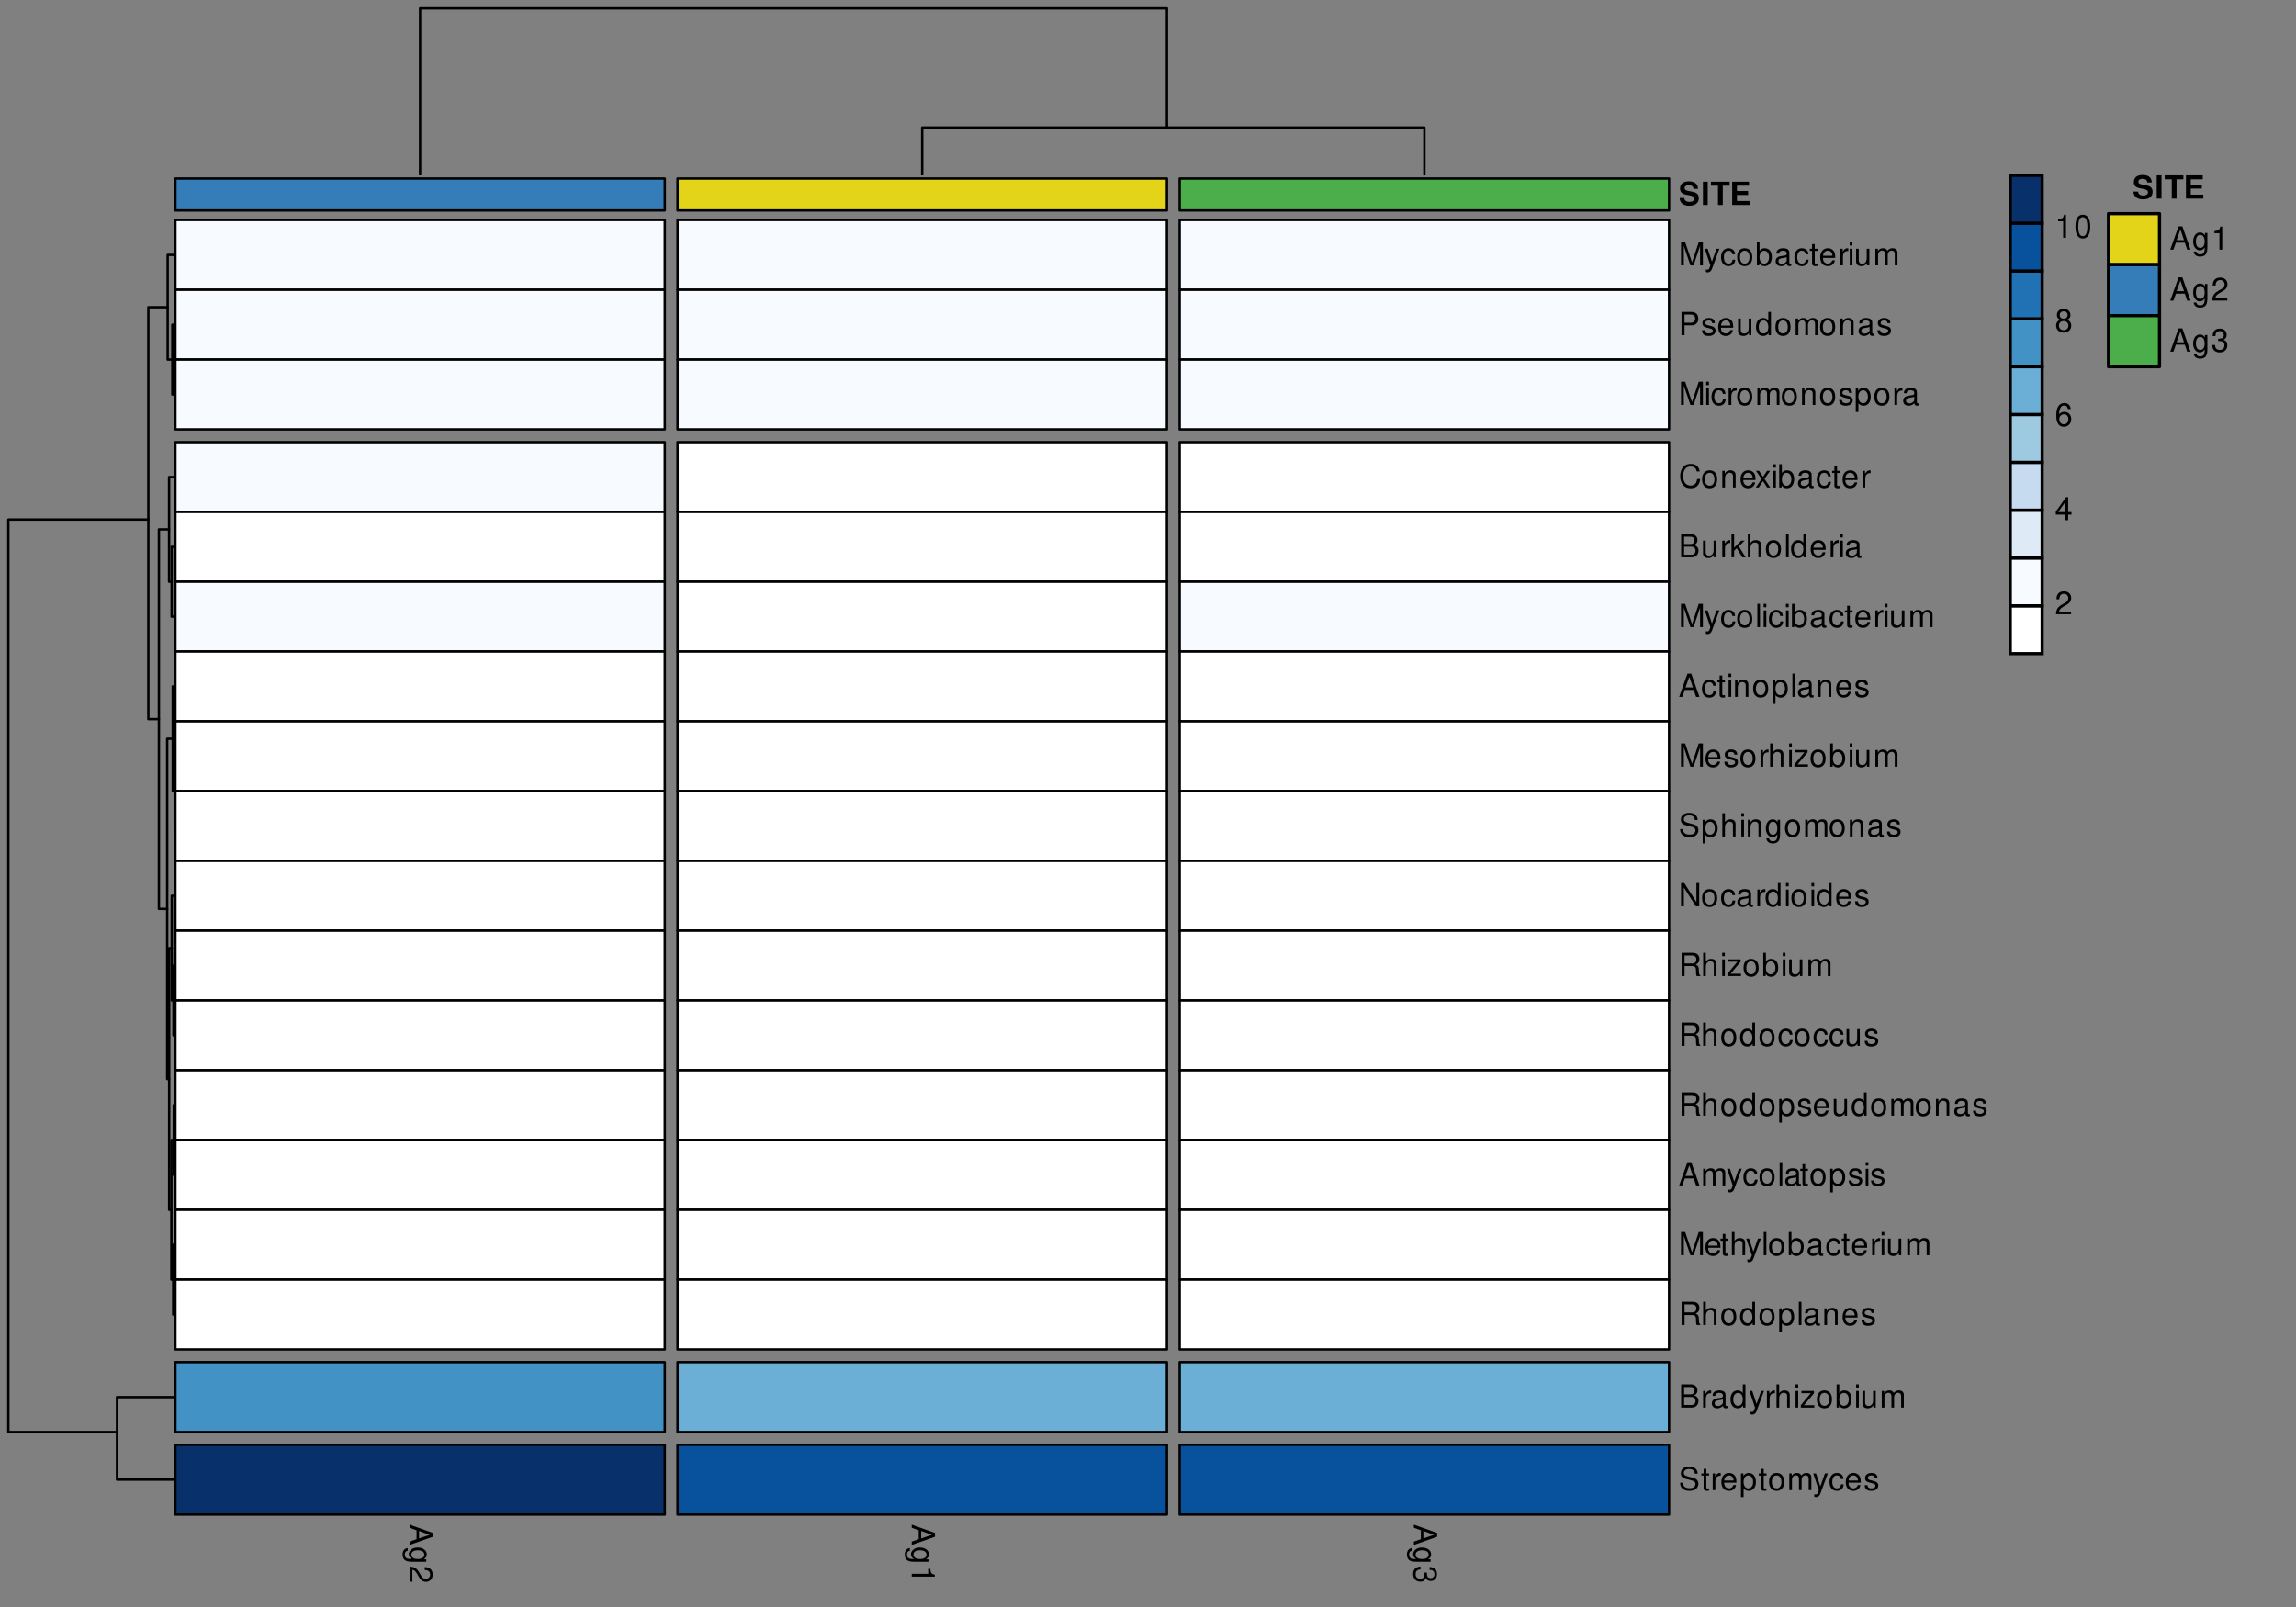 <?xml version="1.0" encoding="UTF-8" standalone="no"?>
<svg
   width="720pt"
   height="504pt"
   viewBox="0 0 720 504"
   version="1.1"
   id="svg1000"
   sodipodi:docname="ShotGun_PlotGenePheatmapRel_version2.svg"
   inkscape:version="1.1.2 (b8e25be833, 2022-02-05)"
   inkscape:export-filename="\\wsl.localhost\Ubuntu\home\davidalbertoge\Metagenomica\Imagenes-paper\ShotGun_PlotGenePheatmapRel_version2.png"
   inkscape:export-xdpi="300"
   inkscape:export-ydpi="300"
   xmlns:inkscape="http://www.inkscape.org/namespaces/inkscape"
   xmlns:sodipodi="http://sodipodi.sourceforge.net/DTD/sodipodi-0.dtd"
   xmlns:xlink="http://www.w3.org/1999/xlink"
   xmlns="http://www.w3.org/2000/svg"
   xmlns:svg="http://www.w3.org/2000/svg">
  <rect x="0" y="0" width="720" height="504" fill="#808080" stroke="none"/>
  <sodipodi:namedview
     id="namedview1002"
     pagecolor="#ffffff"
     bordercolor="#999999"
     borderopacity="1"
     inkscape:pageshadow="0"
     inkscape:pageopacity="0"
     inkscape:pagecheckerboard="0"
     inkscape:document-units="pt"
     showgrid="false"
     inkscape:zoom="1.1020833"
     inkscape:cx="489.52743"
     inkscape:cy="344.80152"
     inkscape:window-width="1920"
     inkscape:window-height="1009"
     inkscape:window-x="-8"
     inkscape:window-y="-8"
     inkscape:window-maximized="1"
     inkscape:current-layer="g909" />
  <defs
     id="defs193">
    <g
       id="g152">
      <symbol
         overflow="visible"
         id="glyph0-0">
        <path
           style="stroke:none;"
           d=""
           id="path2" />
      </symbol>
      <symbol
         overflow="visible"
         id="glyph0-1">
        <path
           style="stroke:none;"
           d="M 2.188 4.734 L 0 5.484 L 0 6.531 L 7.297 3.969 L 7.297 2.766 L 0 0.172 L 0 1.156 L 2.188 1.938 Z M 2.969 4.484 L 2.969 2.156 L 6.297 3.359 Z M 2.969 4.484 "
           id="path5" />
      </symbol>
      <symbol
         overflow="visible"
         id="glyph0-2">
        <path
           style="stroke:none;"
           d="M 5.234 4.047 L 4.484 4.047 C 5.109 3.625 5.391 3.156 5.391 2.5 C 5.391 1.234 4.203 0.344 2.531 0.344 C 1.656 0.344 1.016 0.562 0.484 1.016 C 0.016 1.406 -0.234 1.906 -0.234 2.438 C -0.234 3.062 0.047 3.516 0.703 3.953 L 0.438 3.953 C -0.953 3.953 -1.484 3.562 -1.484 2.531 C -1.484 1.812 -1.203 1.453 -0.594 1.375 L -0.594 0.516 C -1.562 0.594 -2.188 1.375 -2.188 2.516 C -2.188 3.281 -1.938 3.922 -1.516 4.266 C -1.016 4.656 -0.375 4.812 0.859 4.812 L 5.234 4.812 Z M 4.625 2.578 C 4.625 3.453 3.875 3.953 2.547 3.953 C 1.281 3.953 0.547 3.453 0.547 2.578 C 0.547 1.719 1.297 1.219 2.578 1.219 C 3.859 1.219 4.625 1.719 4.625 2.578 Z M 4.625 2.578 "
           id="path8" />
      </symbol>
      <symbol
         overflow="visible"
         id="glyph0-3">
        <path
           style="stroke:none;"
           d="M 0.875 5.062 L 0.875 1.328 C 1.469 1.422 1.844 1.734 2.375 2.609 L 2.938 3.609 C 3.484 4.594 4.234 5.109 5.125 5.109 C 5.719 5.109 6.281 4.875 6.672 4.453 C 7.047 4.031 7.234 3.516 7.234 2.844 C 7.234 1.938 6.906 1.266 6.297 0.875 C 5.906 0.625 5.453 0.516 4.734 0.5 L 4.734 1.375 C 5.219 1.406 5.516 1.469 5.75 1.594 C 6.188 1.812 6.453 2.281 6.453 2.812 C 6.453 3.609 5.875 4.203 5.094 4.203 C 4.516 4.203 4.016 3.875 3.656 3.25 L 3.125 2.328 C 2.266 0.844 1.594 0.422 0.016 0.344 L 0.016 5.062 Z M 0.875 5.062 "
           id="path11" />
      </symbol>
      <symbol
         overflow="visible"
         id="glyph0-4">
        <path
           style="stroke:none;"
           d="M 5.156 2.594 L 0 2.594 L 0 3.469 L 7.234 3.469 L 7.234 2.891 C 6.125 2.578 5.969 2.375 5.797 1.016 L 5.156 1.016 Z M 5.156 2.594 "
           id="path14" />
      </symbol>
      <symbol
         overflow="visible"
         id="glyph0-5">
        <path
           style="stroke:none;"
           d="M 3.328 2.203 L 3.328 2.688 C 3.328 3.656 2.875 4.156 2.016 4.156 C 1.094 4.156 0.547 3.609 0.547 2.703 C 0.547 1.734 1.047 1.266 2.094 1.203 L 2.094 0.312 C 1.516 0.359 1.141 0.453 0.812 0.625 C 0.125 1 -0.234 1.688 -0.234 2.656 C -0.234 4.125 0.656 5.062 2.016 5.062 C 2.938 5.062 3.438 4.703 3.734 3.859 C 4.016 4.516 4.516 4.844 5.234 4.844 C 6.484 4.844 7.234 4.047 7.234 2.688 C 7.234 1.266 6.438 0.5 4.906 0.469 L 4.906 1.344 C 5.344 1.359 5.594 1.406 5.812 1.516 C 6.219 1.703 6.453 2.156 6.453 2.703 C 6.453 3.484 5.984 3.953 5.203 3.953 C 4.703 3.953 4.391 3.766 4.219 3.375 C 4.125 3.141 4.078 2.812 4.062 2.203 Z M 3.328 2.203 "
           id="path17" />
      </symbol>
      <symbol
         overflow="visible"
         id="glyph1-0">
        <path
           style="stroke:none;"
           d=""
           id="path20" />
      </symbol>
      <symbol
         overflow="visible"
         id="glyph1-1">
        <path
           style="stroke:none;"
           d="M 4.688 0 L 6.734 -6.109 L 6.734 0 L 7.609 0 L 7.609 -7.297 L 6.312 -7.297 L 4.203 -0.938 L 2.047 -7.297 L 0.75 -7.297 L 0.75 0 L 1.625 0 L 1.625 -6.109 L 3.703 0 Z M 4.688 0 "
           id="path23" />
      </symbol>
      <symbol
         overflow="visible"
         id="glyph1-2">
        <path
           style="stroke:none;"
           d="M 3.875 -5.234 L 2.438 -1.156 L 1.094 -5.234 L 0.203 -5.234 L 1.969 0.016 L 1.656 0.844 C 1.516 1.219 1.328 1.359 0.984 1.359 C 0.844 1.359 0.719 1.344 0.547 1.297 L 0.547 2.047 C 0.703 2.141 0.875 2.188 1.094 2.188 C 1.375 2.188 1.656 2.094 1.875 1.938 C 2.141 1.734 2.297 1.516 2.453 1.094 L 4.781 -5.234 Z M 3.875 -5.234 "
           id="path26" />
      </symbol>
      <symbol
         overflow="visible"
         id="glyph1-3">
        <path
           style="stroke:none;"
           d="M 4.703 -3.484 C 4.672 -3.984 4.562 -4.312 4.359 -4.609 C 4 -5.094 3.375 -5.391 2.641 -5.391 C 1.219 -5.391 0.312 -4.266 0.312 -2.531 C 0.312 -0.844 1.203 0.234 2.625 0.234 C 3.875 0.234 4.672 -0.516 4.766 -1.797 L 3.938 -1.797 C 3.797 -0.953 3.359 -0.547 2.656 -0.547 C 1.734 -0.547 1.188 -1.297 1.188 -2.531 C 1.188 -3.844 1.719 -4.625 2.625 -4.625 C 3.328 -4.625 3.766 -4.203 3.875 -3.484 Z M 4.703 -3.484 "
           id="path29" />
      </symbol>
      <symbol
         overflow="visible"
         id="glyph1-4">
        <path
           style="stroke:none;"
           d="M 2.719 -5.391 C 1.234 -5.391 0.359 -4.344 0.359 -2.578 C 0.359 -0.812 1.234 0.234 2.734 0.234 C 4.203 0.234 5.094 -0.812 5.094 -2.547 C 5.094 -4.359 4.234 -5.391 2.719 -5.391 Z M 2.734 -4.625 C 3.672 -4.625 4.234 -3.844 4.234 -2.547 C 4.234 -1.312 3.656 -0.547 2.734 -0.547 C 1.797 -0.547 1.234 -1.312 1.234 -2.578 C 1.234 -3.844 1.797 -4.625 2.734 -4.625 Z M 2.734 -4.625 "
           id="path32" />
      </symbol>
      <symbol
         overflow="visible"
         id="glyph1-5">
        <path
           style="stroke:none;"
           d="M 0.547 -7.297 L 0.547 0 L 1.297 0 L 1.297 -0.672 C 1.688 -0.062 2.219 0.234 2.953 0.234 C 4.328 0.234 5.234 -0.906 5.234 -2.641 C 5.234 -4.344 4.375 -5.391 2.984 -5.391 C 2.266 -5.391 1.766 -5.125 1.375 -4.531 L 1.375 -7.297 Z M 2.828 -4.609 C 3.766 -4.609 4.359 -3.797 4.359 -2.547 C 4.359 -1.359 3.734 -0.547 2.828 -0.547 C 1.938 -0.547 1.375 -1.344 1.375 -2.578 C 1.375 -3.812 1.938 -4.609 2.828 -4.609 Z M 2.828 -4.609 "
           id="path35" />
      </symbol>
      <symbol
         overflow="visible"
         id="glyph1-6">
        <path
           style="stroke:none;"
           d="M 5.344 -0.484 C 5.266 -0.469 5.219 -0.469 5.172 -0.469 C 4.875 -0.469 4.719 -0.625 4.719 -0.875 L 4.719 -3.953 C 4.719 -4.891 4.047 -5.391 2.75 -5.391 C 1.984 -5.391 1.375 -5.172 1.016 -4.781 C 0.766 -4.516 0.672 -4.203 0.656 -3.688 L 1.484 -3.688 C 1.562 -4.328 1.938 -4.625 2.719 -4.625 C 3.484 -4.625 3.891 -4.344 3.891 -3.844 L 3.891 -3.625 C 3.875 -3.266 3.703 -3.125 3.016 -3.047 C 1.844 -2.891 1.656 -2.844 1.344 -2.719 C 0.734 -2.453 0.422 -2 0.422 -1.312 C 0.422 -0.375 1.078 0.234 2.141 0.234 C 2.797 0.234 3.328 0 3.922 -0.547 C 3.984 0 4.234 0.234 4.781 0.234 C 4.953 0.234 5.062 0.203 5.344 0.141 Z M 3.891 -1.656 C 3.891 -1.375 3.812 -1.203 3.562 -0.969 C 3.219 -0.656 2.812 -0.5 2.312 -0.5 C 1.672 -0.5 1.297 -0.812 1.297 -1.344 C 1.297 -1.891 1.656 -2.172 2.547 -2.297 C 3.438 -2.422 3.609 -2.453 3.891 -2.594 Z M 3.891 -1.656 "
           id="path38" />
      </symbol>
      <symbol
         overflow="visible"
         id="glyph1-7">
        <path
           style="stroke:none;"
           d="M 2.547 -5.234 L 1.688 -5.234 L 1.688 -6.688 L 0.844 -6.688 L 0.844 -5.234 L 0.141 -5.234 L 0.141 -4.562 L 0.844 -4.562 L 0.844 -0.594 C 0.844 -0.062 1.203 0.234 1.859 0.234 C 2.078 0.234 2.266 0.203 2.547 0.156 L 2.547 -0.547 C 2.422 -0.516 2.312 -0.5 2.141 -0.5 C 1.781 -0.5 1.688 -0.594 1.688 -0.969 L 1.688 -4.562 L 2.547 -4.562 Z M 2.547 -5.234 "
           id="path41" />
      </symbol>
      <symbol
         overflow="visible"
         id="glyph1-8">
        <path
           style="stroke:none;"
           d="M 5.125 -2.344 C 5.125 -3.141 5.062 -3.625 4.922 -4.016 C 4.578 -4.875 3.781 -5.391 2.797 -5.391 C 1.344 -5.391 0.406 -4.281 0.406 -2.547 C 0.406 -0.812 1.297 0.234 2.781 0.234 C 3.984 0.234 4.812 -0.453 5.016 -1.594 L 4.188 -1.594 C 3.953 -0.906 3.484 -0.547 2.812 -0.547 C 2.281 -0.547 1.828 -0.781 1.547 -1.219 C 1.344 -1.516 1.281 -1.812 1.266 -2.344 Z M 1.297 -3.016 C 1.359 -3.984 1.953 -4.625 2.797 -4.625 C 3.641 -4.625 4.234 -3.953 4.234 -3.016 Z M 1.297 -3.016 "
           id="path44" />
      </symbol>
      <symbol
         overflow="visible"
         id="glyph1-9">
        <path
           style="stroke:none;"
           d="M 0.688 -5.234 L 0.688 0 L 1.531 0 L 1.531 -2.719 C 1.547 -3.984 2.062 -4.547 3.203 -4.516 L 3.203 -5.359 C 3.062 -5.375 2.984 -5.391 2.891 -5.391 C 2.344 -5.391 1.938 -5.062 1.453 -4.297 L 1.453 -5.234 Z M 0.688 -5.234 "
           id="path47" />
      </symbol>
      <symbol
         overflow="visible"
         id="glyph1-10">
        <path
           style="stroke:none;"
           d="M 1.5 -5.234 L 0.672 -5.234 L 0.672 0 L 1.5 0 Z M 1.5 -7.297 L 0.656 -7.297 L 0.656 -6.234 L 1.5 -6.234 Z M 1.5 -7.297 "
           id="path50" />
      </symbol>
      <symbol
         overflow="visible"
         id="glyph1-11">
        <path
           style="stroke:none;"
           d="M 4.812 0 L 4.812 -5.234 L 3.984 -5.234 L 3.984 -2.266 C 3.984 -1.203 3.438 -0.5 2.562 -0.5 C 1.906 -0.5 1.484 -0.906 1.484 -1.531 L 1.484 -5.234 L 0.656 -5.234 L 0.656 -1.203 C 0.656 -0.328 1.297 0.234 2.312 0.234 C 3.094 0.234 3.578 -0.047 4.062 -0.734 L 4.062 0 Z M 4.812 0 "
           id="path53" />
      </symbol>
      <symbol
         overflow="visible"
         id="glyph1-12">
        <path
           style="stroke:none;"
           d="M 0.703 -5.234 L 0.703 0 L 1.547 0 L 1.547 -3.297 C 1.547 -4.047 2.094 -4.656 2.766 -4.656 C 3.391 -4.656 3.734 -4.281 3.734 -3.609 L 3.734 0 L 4.578 0 L 4.578 -3.297 C 4.578 -4.047 5.125 -4.656 5.812 -4.656 C 6.422 -4.656 6.781 -4.266 6.781 -3.609 L 6.781 0 L 7.625 0 L 7.625 -3.938 C 7.625 -4.875 7.078 -5.391 6.094 -5.391 C 5.406 -5.391 4.984 -5.188 4.484 -4.594 C 4.188 -5.156 3.766 -5.391 3.078 -5.391 C 2.375 -5.391 1.906 -5.125 1.469 -4.5 L 1.469 -5.234 Z M 0.703 -5.234 "
           id="path56" />
      </symbol>
      <symbol
         overflow="visible"
         id="glyph1-13">
        <path
           style="stroke:none;"
           d="M 1.844 -3.094 L 4.125 -3.094 C 4.703 -3.094 5.156 -3.266 5.547 -3.609 C 5.984 -4.016 6.172 -4.484 6.172 -5.156 C 6.172 -6.516 5.359 -7.297 3.922 -7.297 L 0.906 -7.297 L 0.906 0 L 1.844 0 Z M 1.844 -3.906 L 1.844 -6.469 L 3.781 -6.469 C 4.672 -6.469 5.203 -5.984 5.203 -5.188 C 5.203 -4.391 4.672 -3.906 3.781 -3.906 Z M 1.844 -3.906 "
           id="path59" />
      </symbol>
      <symbol
         overflow="visible"
         id="glyph1-14">
        <path
           style="stroke:none;"
           d="M 4.375 -3.781 C 4.375 -4.812 3.688 -5.391 2.484 -5.391 C 1.266 -5.391 0.469 -4.766 0.469 -3.797 C 0.469 -2.969 0.891 -2.578 2.125 -2.281 L 2.906 -2.094 C 3.484 -1.953 3.719 -1.734 3.719 -1.375 C 3.719 -0.875 3.234 -0.547 2.5 -0.547 C 2.047 -0.547 1.672 -0.672 1.453 -0.891 C 1.328 -1.047 1.266 -1.188 1.219 -1.562 L 0.344 -1.562 C 0.375 -0.344 1.062 0.234 2.438 0.234 C 3.75 0.234 4.594 -0.422 4.594 -1.438 C 4.594 -2.203 4.156 -2.641 3.109 -2.891 L 2.312 -3.078 C 1.625 -3.234 1.344 -3.453 1.344 -3.828 C 1.344 -4.312 1.766 -4.625 2.453 -4.625 C 3.125 -4.625 3.484 -4.328 3.5 -3.781 Z M 4.375 -3.781 "
           id="path62" />
      </symbol>
      <symbol
         overflow="visible"
         id="glyph1-15">
        <path
           style="stroke:none;"
           d="M 4.953 -7.297 L 4.125 -7.297 L 4.125 -4.578 C 3.766 -5.109 3.203 -5.391 2.516 -5.391 C 1.156 -5.391 0.266 -4.297 0.266 -2.625 C 0.266 -0.859 1.125 0.234 2.547 0.234 C 3.266 0.234 3.766 -0.047 4.203 -0.688 L 4.203 0 L 4.953 0 Z M 2.656 -4.609 C 3.547 -4.609 4.125 -3.812 4.125 -2.562 C 4.125 -1.344 3.547 -0.547 2.656 -0.547 C 1.734 -0.547 1.125 -1.359 1.125 -2.578 C 1.125 -3.797 1.734 -4.609 2.656 -4.609 Z M 2.656 -4.609 "
           id="path65" />
      </symbol>
      <symbol
         overflow="visible"
         id="glyph1-16">
        <path
           style="stroke:none;"
           d="M 0.703 -5.234 L 0.703 0 L 1.547 0 L 1.547 -2.891 C 1.547 -3.953 2.094 -4.656 2.953 -4.656 C 3.625 -4.656 4.047 -4.266 4.047 -3.625 L 4.047 0 L 4.875 0 L 4.875 -3.953 C 4.875 -4.828 4.219 -5.391 3.203 -5.391 C 2.438 -5.391 1.938 -5.094 1.469 -4.359 L 1.469 -5.234 Z M 0.703 -5.234 "
           id="path68" />
      </symbol>
      <symbol
         overflow="visible"
         id="glyph1-17">
        <path
           style="stroke:none;"
           d="M 0.547 2.188 L 1.375 2.188 L 1.375 -0.547 C 1.812 -0.016 2.312 0.234 2.984 0.234 C 4.344 0.234 5.234 -0.859 5.234 -2.531 C 5.234 -4.297 4.375 -5.391 2.984 -5.391 C 2.266 -5.391 1.703 -5.062 1.312 -4.453 L 1.312 -5.234 L 0.547 -5.234 Z M 2.844 -4.609 C 3.766 -4.609 4.359 -3.797 4.359 -2.547 C 4.359 -1.359 3.75 -0.547 2.844 -0.547 C 1.953 -0.547 1.375 -1.344 1.375 -2.578 C 1.375 -3.812 1.953 -4.609 2.844 -4.609 Z M 2.844 -4.609 "
           id="path71" />
      </symbol>
      <symbol
         overflow="visible"
         id="glyph1-18">
        <path
           style="stroke:none;"
           d="M 6.625 -5.031 C 6.328 -6.625 5.406 -7.406 3.812 -7.406 C 2.828 -7.406 2.047 -7.094 1.5 -6.5 C 0.844 -5.781 0.484 -4.734 0.484 -3.562 C 0.484 -2.359 0.844 -1.328 1.531 -0.625 C 2.094 -0.047 2.812 0.234 3.766 0.234 C 5.547 0.234 6.547 -0.734 6.766 -2.656 L 5.812 -2.656 C 5.734 -2.156 5.625 -1.812 5.484 -1.531 C 5.188 -0.938 4.562 -0.594 3.781 -0.594 C 2.328 -0.594 1.406 -1.75 1.406 -3.562 C 1.406 -5.438 2.281 -6.594 3.703 -6.594 C 4.297 -6.594 4.844 -6.422 5.141 -6.125 C 5.406 -5.875 5.562 -5.578 5.672 -5.031 Z M 6.625 -5.031 "
           id="path74" />
      </symbol>
      <symbol
         overflow="visible"
         id="glyph1-19">
        <path
           style="stroke:none;"
           d="M 2.922 -2.703 L 4.688 -5.234 L 3.734 -5.234 L 2.484 -3.344 L 1.219 -5.234 L 0.266 -5.234 L 2.016 -2.672 L 0.172 0 L 1.125 0 L 2.453 -2.016 L 3.766 0 L 4.734 0 Z M 2.922 -2.703 "
           id="path77" />
      </symbol>
      <symbol
         overflow="visible"
         id="glyph1-20">
        <path
           style="stroke:none;"
           d="M 0.797 0 L 4.078 0 C 4.766 0 5.281 -0.188 5.672 -0.609 C 6.031 -0.984 6.234 -1.516 6.234 -2.078 C 6.234 -2.953 5.828 -3.484 4.906 -3.844 C 5.562 -4.156 5.906 -4.688 5.906 -5.438 C 5.906 -5.984 5.703 -6.438 5.328 -6.781 C 4.938 -7.125 4.453 -7.297 3.75 -7.297 L 0.797 -7.297 Z M 1.719 -4.156 L 1.719 -6.469 L 3.516 -6.469 C 4.047 -6.469 4.328 -6.406 4.578 -6.203 C 4.844 -6.016 4.984 -5.703 4.984 -5.312 C 4.984 -4.906 4.844 -4.609 4.578 -4.406 C 4.328 -4.219 4.047 -4.156 3.516 -4.156 Z M 1.719 -0.812 L 1.719 -3.328 L 3.984 -3.328 C 4.812 -3.328 5.297 -2.859 5.297 -2.062 C 5.297 -1.297 4.812 -0.812 3.984 -0.812 Z M 1.719 -0.812 "
           id="path80" />
      </symbol>
      <symbol
         overflow="visible"
         id="glyph1-21">
        <path
           style="stroke:none;"
           d="M 1.406 -7.297 L 0.578 -7.297 L 0.578 0 L 1.406 0 L 1.406 -2.047 L 2.219 -2.844 L 3.984 0 L 5.016 0 L 2.875 -3.438 L 4.703 -5.234 L 3.625 -5.234 L 1.406 -3.016 Z M 1.406 -7.297 "
           id="path83" />
      </symbol>
      <symbol
         overflow="visible"
         id="glyph1-22">
        <path
           style="stroke:none;"
           d="M 0.703 -7.297 L 0.703 0 L 1.531 0 L 1.531 -2.891 C 1.531 -3.953 2.094 -4.656 2.953 -4.656 C 3.234 -4.656 3.484 -4.578 3.688 -4.438 C 3.938 -4.25 4.031 -4 4.031 -3.625 L 4.031 0 L 4.859 0 L 4.859 -3.953 C 4.859 -4.844 4.234 -5.391 3.203 -5.391 C 2.469 -5.391 2.016 -5.156 1.531 -4.516 L 1.531 -7.297 Z M 0.703 -7.297 "
           id="path86" />
      </symbol>
      <symbol
         overflow="visible"
         id="glyph1-23">
        <path
           style="stroke:none;"
           d="M 1.516 -7.297 L 0.688 -7.297 L 0.688 0 L 1.516 0 Z M 1.516 -7.297 "
           id="path89" />
      </symbol>
      <symbol
         overflow="visible"
         id="glyph1-24">
        <path
           style="stroke:none;"
           d="M 4.734 -2.188 L 5.484 0 L 6.531 0 L 3.969 -7.297 L 2.766 -7.297 L 0.172 0 L 1.156 0 L 1.938 -2.188 Z M 4.484 -2.969 L 2.156 -2.969 L 3.359 -6.297 Z M 4.484 -2.969 "
           id="path92" />
      </symbol>
      <symbol
         overflow="visible"
         id="glyph1-25">
        <path
           style="stroke:none;"
           d="M 4.438 -5.234 L 0.516 -5.234 L 0.516 -4.516 L 3.438 -4.516 L 0.312 -0.75 L 0.312 0 L 4.562 0 L 4.562 -0.734 L 1.312 -0.734 L 4.438 -4.5 Z M 4.438 -5.234 "
           id="path95" />
      </symbol>
      <symbol
         overflow="visible"
         id="glyph1-26">
        <path
           style="stroke:none;"
           d="M 5.953 -5.156 C 5.953 -5.656 5.938 -5.797 5.766 -6.125 C 5.375 -6.969 4.516 -7.406 3.297 -7.406 C 1.688 -7.406 0.703 -6.594 0.703 -5.266 C 0.703 -4.375 1.172 -3.812 2.125 -3.562 L 3.938 -3.094 C 4.875 -2.844 5.281 -2.484 5.281 -1.906 C 5.281 -1.516 5.062 -1.125 4.766 -0.906 C 4.469 -0.688 4.016 -0.594 3.422 -0.594 C 2.625 -0.594 2.094 -0.781 1.734 -1.203 C 1.469 -1.516 1.344 -1.875 1.359 -2.312 L 0.484 -2.312 C 0.484 -1.656 0.625 -1.203 0.906 -0.812 C 1.406 -0.125 2.25 0.234 3.359 0.234 C 4.234 0.234 4.938 0.031 5.406 -0.328 C 5.906 -0.719 6.203 -1.375 6.203 -2 C 6.203 -2.906 5.656 -3.562 4.656 -3.828 L 2.828 -4.312 C 1.953 -4.562 1.625 -4.844 1.625 -5.406 C 1.625 -6.141 2.281 -6.625 3.266 -6.625 C 4.422 -6.625 5.062 -6.109 5.078 -5.156 Z M 5.953 -5.156 "
           id="path98" />
      </symbol>
      <symbol
         overflow="visible"
         id="glyph1-27">
        <path
           style="stroke:none;"
           d="M 4.047 -5.234 L 4.047 -4.484 C 3.625 -5.109 3.156 -5.391 2.5 -5.391 C 1.234 -5.391 0.344 -4.203 0.344 -2.531 C 0.344 -1.656 0.562 -1.016 1.016 -0.484 C 1.406 -0.016 1.906 0.234 2.438 0.234 C 3.062 0.234 3.516 -0.047 3.953 -0.703 L 3.953 -0.438 C 3.953 0.953 3.562 1.484 2.531 1.484 C 1.812 1.484 1.453 1.203 1.375 0.594 L 0.516 0.594 C 0.594 1.562 1.375 2.188 2.516 2.188 C 3.281 2.188 3.922 1.938 4.266 1.516 C 4.656 1.016 4.812 0.375 4.812 -0.859 L 4.812 -5.234 Z M 2.578 -4.625 C 3.453 -4.625 3.953 -3.875 3.953 -2.547 C 3.953 -1.281 3.453 -0.547 2.578 -0.547 C 1.719 -0.547 1.219 -1.297 1.219 -2.578 C 1.219 -3.859 1.719 -4.625 2.578 -4.625 Z M 2.578 -4.625 "
           id="path101" />
      </symbol>
      <symbol
         overflow="visible"
         id="glyph1-28">
        <path
           style="stroke:none;"
           d="M 6.453 -7.297 L 5.578 -7.297 L 5.578 -1.328 L 1.766 -7.297 L 0.766 -7.297 L 0.766 0 L 1.641 0 L 1.641 -5.906 L 5.406 0 L 6.453 0 Z M 6.453 -7.297 "
           id="path104" />
      </symbol>
      <symbol
         overflow="visible"
         id="glyph1-29">
        <path
           style="stroke:none;"
           d="M 1.859 -3.141 L 4.266 -3.141 C 5.094 -3.141 5.453 -2.734 5.453 -1.844 L 5.453 -1.188 C 5.453 -0.734 5.531 -0.297 5.656 0 L 6.797 0 L 6.797 -0.234 C 6.438 -0.469 6.375 -0.734 6.344 -1.703 C 6.344 -2.906 6.156 -3.266 5.359 -3.594 C 6.188 -4.016 6.516 -4.5 6.516 -5.344 C 6.516 -6.594 5.734 -7.297 4.297 -7.297 L 0.938 -7.297 L 0.938 0 L 1.859 0 Z M 1.859 -3.953 L 1.859 -6.469 L 4.109 -6.469 C 4.625 -6.469 4.938 -6.391 5.156 -6.188 C 5.406 -5.984 5.547 -5.656 5.547 -5.219 C 5.547 -4.344 5.094 -3.953 4.109 -3.953 Z M 1.859 -3.953 "
           id="path107" />
      </symbol>
      <symbol
         overflow="visible"
         id="glyph1-30">
        <path
           style="stroke:none;"
           d="M 2.594 -5.156 L 2.594 0 L 3.469 0 L 3.469 -7.234 L 2.891 -7.234 C 2.578 -6.125 2.375 -5.969 1.016 -5.797 L 1.016 -5.156 Z M 2.594 -5.156 "
           id="path110" />
      </symbol>
      <symbol
         overflow="visible"
         id="glyph1-31">
        <path
           style="stroke:none;"
           d="M 5.062 -0.875 L 1.328 -0.875 C 1.422 -1.469 1.734 -1.844 2.609 -2.375 L 3.609 -2.938 C 4.594 -3.484 5.109 -4.234 5.109 -5.125 C 5.109 -5.719 4.875 -6.281 4.453 -6.672 C 4.031 -7.047 3.516 -7.234 2.844 -7.234 C 1.938 -7.234 1.266 -6.906 0.875 -6.297 C 0.625 -5.906 0.516 -5.453 0.5 -4.734 L 1.375 -4.734 C 1.406 -5.219 1.469 -5.516 1.594 -5.75 C 1.812 -6.188 2.281 -6.453 2.812 -6.453 C 3.609 -6.453 4.203 -5.875 4.203 -5.094 C 4.203 -4.516 3.875 -4.016 3.25 -3.656 L 2.328 -3.125 C 0.844 -2.266 0.422 -1.594 0.344 -0.016 L 5.062 -0.016 Z M 5.062 -0.875 "
           id="path113" />
      </symbol>
      <symbol
         overflow="visible"
         id="glyph1-32">
        <path
           style="stroke:none;"
           d="M 2.203 -3.328 L 2.688 -3.328 C 3.656 -3.328 4.156 -2.875 4.156 -2.016 C 4.156 -1.094 3.609 -0.547 2.703 -0.547 C 1.734 -0.547 1.266 -1.047 1.203 -2.094 L 0.312 -2.094 C 0.359 -1.516 0.453 -1.141 0.625 -0.812 C 1 -0.125 1.688 0.234 2.656 0.234 C 4.125 0.234 5.062 -0.656 5.062 -2.016 C 5.062 -2.938 4.703 -3.438 3.859 -3.734 C 4.516 -4.016 4.844 -4.516 4.844 -5.234 C 4.844 -6.484 4.047 -7.234 2.688 -7.234 C 1.266 -7.234 0.5 -6.438 0.469 -4.906 L 1.344 -4.906 C 1.359 -5.344 1.406 -5.594 1.516 -5.812 C 1.703 -6.219 2.156 -6.453 2.703 -6.453 C 3.484 -6.453 3.953 -5.984 3.953 -5.203 C 3.953 -4.703 3.766 -4.391 3.375 -4.219 C 3.141 -4.125 2.812 -4.078 2.203 -4.062 Z M 2.203 -3.328 "
           id="path116" />
      </symbol>
      <symbol
         overflow="visible"
         id="glyph1-33">
        <path
           style="stroke:none;"
           d="M 3.266 -1.75 L 3.266 0 L 4.156 0 L 4.156 -1.75 L 5.203 -1.75 L 5.203 -2.547 L 4.156 -2.547 L 4.156 -7.234 L 3.5 -7.234 L 0.281 -2.688 L 0.281 -1.75 Z M 3.266 -2.547 L 1.047 -2.547 L 3.266 -5.734 Z M 3.266 -2.547 "
           id="path119" />
      </symbol>
      <symbol
         overflow="visible"
         id="glyph1-34">
        <path
           style="stroke:none;"
           d="M 4.984 -5.344 C 4.812 -6.531 4.047 -7.234 2.969 -7.234 C 2.188 -7.234 1.484 -6.844 1.062 -6.203 C 0.625 -5.484 0.438 -4.609 0.438 -3.297 C 0.438 -2.078 0.594 -1.312 1.031 -0.672 C 1.406 -0.078 2.031 0.234 2.812 0.234 C 4.156 0.234 5.125 -0.781 5.125 -2.188 C 5.125 -3.516 4.234 -4.453 2.953 -4.453 C 2.266 -4.453 1.703 -4.203 1.328 -3.672 C 1.344 -5.453 1.906 -6.453 2.906 -6.453 C 3.531 -6.453 3.953 -6.047 4.094 -5.344 Z M 2.844 -3.688 C 3.703 -3.688 4.234 -3.078 4.234 -2.125 C 4.234 -1.203 3.625 -0.547 2.812 -0.547 C 2 -0.547 1.375 -1.234 1.375 -2.156 C 1.375 -3.062 1.984 -3.688 2.844 -3.688 Z M 2.844 -3.688 "
           id="path122" />
      </symbol>
      <symbol
         overflow="visible"
         id="glyph1-35">
        <path
           style="stroke:none;"
           d="M 3.906 -3.812 C 4.656 -4.266 4.875 -4.625 4.875 -5.297 C 4.875 -6.438 4.016 -7.234 2.75 -7.234 C 1.5 -7.234 0.625 -6.438 0.625 -5.312 C 0.625 -4.625 0.844 -4.266 1.578 -3.812 C 0.766 -3.406 0.375 -2.812 0.375 -2.016 C 0.375 -0.688 1.344 0.234 2.75 0.234 C 4.156 0.234 5.125 -0.688 5.125 -2.016 C 5.125 -2.812 4.734 -3.406 3.906 -3.812 Z M 2.75 -6.453 C 3.5 -6.453 3.984 -6 3.984 -5.281 C 3.984 -4.594 3.484 -4.156 2.75 -4.156 C 2 -4.156 1.516 -4.594 1.516 -5.297 C 1.516 -6 2 -6.453 2.75 -6.453 Z M 2.75 -3.406 C 3.625 -3.406 4.234 -2.828 4.234 -1.984 C 4.234 -1.125 3.641 -0.547 2.734 -0.547 C 1.875 -0.547 1.266 -1.141 1.266 -1.984 C 1.266 -2.844 1.859 -3.406 2.75 -3.406 Z M 2.75 -3.406 "
           id="path125" />
      </symbol>
      <symbol
         overflow="visible"
         id="glyph1-36">
        <path
           style="stroke:none;"
           d="M 2.75 -7.234 C 2.094 -7.234 1.484 -6.938 1.125 -6.438 C 0.656 -5.797 0.438 -4.844 0.438 -3.5 C 0.438 -1.062 1.234 0.234 2.75 0.234 C 4.25 0.234 5.062 -1.062 5.062 -3.438 C 5.062 -4.844 4.844 -5.781 4.375 -6.438 C 4.016 -6.938 3.422 -7.234 2.75 -7.234 Z M 2.75 -6.453 C 3.703 -6.453 4.172 -5.484 4.172 -3.516 C 4.172 -1.453 3.703 -0.5 2.734 -0.5 C 1.797 -0.5 1.328 -1.5 1.328 -3.484 C 1.328 -5.484 1.797 -6.453 2.75 -6.453 Z M 2.75 -6.453 "
           id="path128" />
      </symbol>
      <symbol
         overflow="visible"
         id="glyph2-0">
        <path
           style="stroke:none;"
           d=""
           id="path131" />
      </symbol>
      <symbol
         overflow="visible"
         id="glyph2-1">
        <path
           style="stroke:none;"
           d="M 6.062 -5.062 C 6.062 -6.578 5.047 -7.406 3.203 -7.406 C 1.453 -7.406 0.453 -6.594 0.453 -5.172 C 0.453 -4.047 1.016 -3.484 2.5 -3.203 L 3.516 -3.016 C 4.516 -2.812 4.891 -2.547 4.891 -1.953 C 4.891 -1.344 4.328 -0.969 3.422 -0.969 C 2.406 -0.969 1.828 -1.406 1.781 -2.188 L 0.312 -2.188 C 0.406 -0.625 1.484 0.234 3.344 0.234 C 5.219 0.234 6.328 -0.641 6.328 -2.125 C 6.328 -3.281 5.75 -3.875 4.406 -4.141 L 3.266 -4.359 C 2.188 -4.562 1.875 -4.781 1.875 -5.312 C 1.875 -5.859 2.359 -6.203 3.141 -6.203 C 4.094 -6.203 4.625 -5.812 4.672 -5.062 Z M 6.062 -5.062 "
           id="path134" />
      </symbol>
      <symbol
         overflow="visible"
         id="glyph2-2">
        <path
           style="stroke:none;"
           d="M 2.125 -7.297 L 0.625 -7.297 L 0.625 0 L 2.125 0 Z M 2.125 -7.297 "
           id="path137" />
      </symbol>
      <symbol
         overflow="visible"
         id="glyph2-3">
        <path
           style="stroke:none;"
           d="M 3.844 -6.047 L 5.984 -6.047 L 5.984 -7.297 L 0.141 -7.297 L 0.141 -6.047 L 2.344 -6.047 L 2.344 0 L 3.844 0 Z M 3.844 -6.047 "
           id="path140" />
      </symbol>
      <symbol
         overflow="visible"
         id="glyph2-4">
        <path
           style="stroke:none;"
           d="M 2.297 -3.141 L 5.781 -3.141 L 5.781 -4.391 L 2.297 -4.391 L 2.297 -6.047 L 6.062 -6.047 L 6.062 -7.297 L 0.797 -7.297 L 0.797 0 L 6.234 0 L 6.234 -1.25 L 2.297 -1.25 Z M 2.297 -3.141 "
           id="path143" />
      </symbol>
      <symbol
         overflow="visible"
         id="glyph2-5">
        <path
           style="stroke:none;"
           d="M 5.781 1.203 L -0.219 1.203 L -0.219 1.891 L 5.781 1.891 Z M 5.781 1.203 "
           id="path146" />
      </symbol>
      <symbol
         overflow="visible"
         id="glyph2-6">
        <path
           style="stroke:none;"
           d="M 0.766 0 L 3.625 0 C 4.734 0 5.438 -0.266 5.938 -0.844 C 6.5 -1.531 6.812 -2.516 6.812 -3.656 C 6.812 -4.781 6.5 -5.766 5.938 -6.453 C 5.438 -7.047 4.734 -7.297 3.625 -7.297 L 0.766 -7.297 Z M 2.266 -1.25 L 2.266 -6.047 L 3.625 -6.047 C 4.75 -6.047 5.312 -5.25 5.312 -3.641 C 5.312 -2.047 4.75 -1.25 3.625 -1.25 Z M 2.266 -1.25 "
           id="path149" />
      </symbol>
    </g>
    <clipPath
       id="clip1">
      <path
         d="M 288 39 L 448 39 L 448 55 L 288 55 Z M 288 39 "
         id="path154" />
    </clipPath>
    <clipPath
       id="clip2">
      <path
         d="M 131 2 L 367 2 L 367 55 L 131 55 Z M 131 2 "
         id="path157" />
    </clipPath>
    <clipPath
       id="clip3">
      <path
         d="M 54 236 L 55 236 L 55 260 L 54 260 Z M 54 236 "
         id="path160" />
    </clipPath>
    <clipPath
       id="clip4">
      <path
         d="M 54 346 L 55 346 L 55 369 L 54 369 Z M 54 346 "
         id="path163" />
    </clipPath>
    <clipPath
       id="clip5">
      <path
         d="M 54 302 L 55 302 L 55 326 L 54 326 Z M 54 302 "
         id="path166" />
    </clipPath>
    <clipPath
       id="clip6">
      <path
         d="M 53 390 L 55 390 L 55 413 L 53 413 Z M 53 390 "
         id="path169" />
    </clipPath>
    <clipPath
       id="clip7">
      <path
         d="M 53 214 L 55 214 L 55 249 L 53 249 Z M 53 214 "
         id="path172" />
    </clipPath>
    <clipPath
       id="clip8">
      <path
         d="M 53 101 L 55 101 L 55 125 L 53 125 Z M 53 101 "
         id="path175" />
    </clipPath>
    <clipPath
       id="clip9">
      <path
         d="M 53 280 L 55 280 L 55 315 L 53 315 Z M 53 280 "
         id="path178" />
    </clipPath>
    <clipPath
       id="clip10">
      <path
         d="M 53 171 L 55 171 L 55 194 L 53 194 Z M 53 171 "
         id="path181" />
    </clipPath>
    <clipPath
       id="clip11">
      <path
         d="M 52 149 L 55 149 L 55 183 L 52 183 Z M 52 149 "
         id="path184" />
    </clipPath>
    <clipPath
       id="clip12">
      <path
         d="M 52 79 L 55 79 L 55 114 L 52 114 Z M 52 79 "
         id="path187" />
    </clipPath>
    <clipPath
       id="clip13">
      <path
         d="M 36 437 L 55 437 L 55 465 L 36 465 Z M 36 437 "
         id="path190" />
    </clipPath>
  </defs>
  <g
     clip-path="url(#clip1)"
     clip-rule="nonzero"
     id="g199">
    <path
       style="fill:none;stroke:#000000;stroke-width:0.75;stroke-linecap:round;stroke-linejoin:round;stroke-miterlimit:10;stroke-opacity:1"
       d="M 289.199,55 V 39.996 H 446.668 V 55"
       id="path197" />
  </g>
  <g
     clip-path="url(#clip2)"
     clip-rule="nonzero"
     id="g203">
    <path
       style="fill:none;stroke:#000000;stroke-width:0.75;stroke-linecap:round;stroke-linejoin:round;stroke-miterlimit:10;stroke-opacity:1"
       d="M 131.734,55 V 2.617 h 234.199 v 37.379"
       id="path201" />
  </g>
  <g
     clip-path="url(#clip3)"
     clip-rule="nonzero"
     id="g207"
     style="stroke:#000000;stroke-opacity:1;stroke-width:0.75;stroke-miterlimit:9.516;stroke-dasharray:none">
    <path
       style="fill:none;stroke:#000000;stroke-width:0.75;stroke-linecap:round;stroke-linejoin:round;stroke-miterlimit:9.516;stroke-opacity:1;stroke-dasharray:none"
       d="m 55,237.168 h -0.199 v 21.887 H 55"
       id="path205" />
  </g>
  <g
     clip-path="url(#clip4)"
     clip-rule="nonzero"
     id="g211"
     style="stroke:#000000;stroke-opacity:1;stroke-width:0.75;stroke-miterlimit:9.516;stroke-dasharray:none">
    <path
       style="fill:none;stroke:#000000;stroke-width:0.75;stroke-linecap:round;stroke-linejoin:round;stroke-miterlimit:9.516;stroke-opacity:1;stroke-dasharray:none"
       d="M 55,346.609 H 54.5 V 368.5 H 55"
       id="path209" />
  </g>
  <g
     clip-path="url(#clip5)"
     clip-rule="nonzero"
     id="g215"
     style="stroke:#000000;stroke-opacity:1;stroke-width:0.75;stroke-miterlimit:9.516;stroke-dasharray:none">
    <path
       style="fill:none;stroke:#000000;stroke-width:0.75;stroke-linecap:round;stroke-linejoin:round;stroke-miterlimit:9.516;stroke-opacity:1;stroke-dasharray:none"
       d="m 55,302.832 h -0.586 v 21.891 H 55"
       id="path213" />
  </g>
  <g
     clip-path="url(#clip6)"
     clip-rule="nonzero"
     id="g219"
     style="stroke:#000000;stroke-opacity:1;stroke-width:0.75;stroke-miterlimit:9.516;stroke-dasharray:none">
    <path
       style="fill:none;stroke:#000000;stroke-width:0.75;stroke-linecap:round;stroke-linejoin:round;stroke-miterlimit:9.516;stroke-opacity:1;stroke-dasharray:none"
       d="m 55,390.391 h -0.676 v 21.887 H 55"
       id="path217" />
  </g>
  <g
     clip-path="url(#clip7)"
     clip-rule="nonzero"
     id="g223"
     style="stroke:#000000;stroke-opacity:1;stroke-width:0.75;stroke-miterlimit:9.516;stroke-dasharray:none">
    <path
       style="fill:none;stroke:#000000;stroke-width:0.75;stroke-linecap:round;stroke-linejoin:round;stroke-miterlimit:9.516;stroke-opacity:1;stroke-dasharray:none"
       d="m 55,215.277 h -0.82 v 32.832 h 0.621"
       id="path221" />
  </g>
  <g
     clip-path="url(#clip8)"
     clip-rule="nonzero"
     id="g227"
     style="stroke:#000000;stroke-opacity:1">
    <path
       style="fill:none;stroke:#000000;stroke-width:0.75;stroke-linecap:round;stroke-linejoin:round;stroke-miterlimit:10;stroke-opacity:1"
       d="m 55,101.832 h -0.949 v 21.891 H 55"
       id="path225" />
  </g>
  <g
     clip-path="url(#clip9)"
     clip-rule="nonzero"
     id="g231"
     style="stroke:#000000;stroke-opacity:1">
    <path
       style="fill:none;stroke:#000000;stroke-width:0.75;stroke-linecap:round;stroke-linejoin:round;stroke-miterlimit:10;stroke-opacity:1"
       d="m 55,280.945 h -1.133 v 32.832 h 0.547"
       id="path229" />
  </g>
  <g
     clip-path="url(#clip10)"
     clip-rule="nonzero"
     id="g235"
     style="stroke:#000000;stroke-opacity:1">
    <path
       style="fill:none;stroke:#000000;stroke-width:0.75;stroke-linecap:round;stroke-linejoin:round;stroke-miterlimit:10;stroke-opacity:1"
       d="m 55,171.5 h -1.164 v 21.891 H 55"
       id="path233" />
  </g>
  <path
     style="fill:none;stroke:#000000;stroke-width:0.75;stroke-linecap:round;stroke-linejoin:round;stroke-miterlimit:10;stroke-opacity:1"
     d="m 54.5,357.555 h -0.754 v 43.777 h 0.578"
     id="path237" />
  <path
     style="fill:none;stroke:#000000;stroke-width:0.75;stroke-linecap:round;stroke-linejoin:round;stroke-miterlimit:10;stroke-opacity:1"
     d="m 53.867,297.359 h -0.816 v 82.086 h 0.695"
     id="path239" />
  <g
     clip-path="url(#clip11)"
     clip-rule="nonzero"
     id="g243"
     style="stroke:#000000;stroke-opacity:1">
    <path
       style="fill:none;stroke:#000000;stroke-width:0.75;stroke-linecap:round;stroke-linejoin:round;stroke-miterlimit:10;stroke-opacity:1"
       d="m 55,149.609 h -1.977 v 32.836 h 0.812"
       id="path241" />
  </g>
  <g
     clip-path="url(#clip12)"
     clip-rule="nonzero"
     id="g247"
     style="stroke:#000000;stroke-opacity:1">
    <path
       style="fill:none;stroke:#000000;stroke-width:0.75;stroke-linecap:round;stroke-linejoin:round;stroke-miterlimit:10;stroke-opacity:1"
       d="m 55,79.945 h -2.418 v 32.832 h 1.469"
       id="path245" />
  </g>
  <path
     style="fill:none;stroke:#000000;stroke-width:0.75;stroke-linecap:round;stroke-linejoin:round;stroke-miterlimit:10;stroke-opacity:1"
     d="m 54.18,231.695 h -1.75 v 106.707 h 0.621"
     id="path249" />
  <path
     style="fill:none;stroke:#000000;stroke-width:0.75;stroke-linecap:round;stroke-linejoin:round;stroke-miterlimit:10;stroke-opacity:1"
     d="m 53.023,166.027 h -3.191 v 119.02 h 2.598"
     id="path251" />
  <path
     style="fill:none;stroke:#000000;stroke-width:0.75;stroke-linecap:round;stroke-linejoin:round;stroke-miterlimit:10;stroke-opacity:1"
     d="m 52.582,96.359 h -6.062 V 225.539 h 3.312"
     id="path253" />
  <g
     clip-path="url(#clip13)"
     clip-rule="nonzero"
     id="g257">
    <path
       style="fill:none;stroke:#000000;stroke-width:0.75;stroke-linecap:round;stroke-linejoin:round;stroke-miterlimit:10;stroke-opacity:1"
       d="M 55,438.168 H 36.699 v 25.887 H 55"
       id="path255" />
  </g>
  <path
     style="fill:none;stroke:#000000;stroke-width:0.75;stroke-linecap:round;stroke-linejoin:round;stroke-miterlimit:10;stroke-opacity:1"
     d="M 46.52,162.949 H 2.617 v 286.16 h 34.082"
     id="path259" />
  <path
     style="fill:#f7fbff;fill-opacity:1;fill-rule:nonzero;stroke:#000000;stroke-width:0.75;stroke-linecap:round;stroke-linejoin:round;stroke-miterlimit:9.516;stroke-opacity:1;stroke-dasharray:none"
     d="M 55,90.891 H 208.465 V 69 H 55 Z m 0,0"
     id="path261" />
  <path
     style="fill:#f7fbff;fill-opacity:1;fill-rule:nonzero;stroke:#000000;stroke-width:0.75;stroke-linecap:round;stroke-linejoin:round;stroke-miterlimit:9.516;stroke-opacity:1;stroke-dasharray:none"
     d="M 55,112.777 H 208.465 V 90.887 H 55 Z m 0,0"
     id="path263" />
  <path
     style="fill:#f7fbff;fill-opacity:1;fill-rule:nonzero;stroke:#000000;stroke-width:0.75;stroke-linecap:round;stroke-linejoin:round;stroke-miterlimit:9.516;stroke-opacity:1;stroke-dasharray:none"
     d="M 55,134.668 H 208.465 V 112.777 H 55 Z m 0,0"
     id="path265" />
  <path
     style="fill:#f7fbff;fill-opacity:1;fill-rule:nonzero;stroke:#000000;stroke-width:0.75;stroke-linecap:round;stroke-linejoin:round;stroke-miterlimit:9.516;stroke-opacity:1;stroke-dasharray:none"
     d="M 55,160.555 H 208.465 V 138.664 H 55 Z m 0,0"
     id="path267" />
  <path
     style="fill:#ffffff;fill-opacity:1;fill-rule:nonzero;stroke:#000000;stroke-width:0.75;stroke-linecap:round;stroke-linejoin:round;stroke-miterlimit:9.516;stroke-opacity:1;stroke-dasharray:none"
     d="M 55,182.445 H 208.465 V 160.555 H 55 Z m 0,0"
     id="path269" />
  <path
     style="fill:#f7fbff;fill-opacity:1;fill-rule:nonzero;stroke:#000000;stroke-width:0.75;stroke-linecap:round;stroke-linejoin:round;stroke-miterlimit:9.516;stroke-opacity:1;stroke-dasharray:none"
     d="M 55,204.332 H 208.465 V 182.441 H 55 Z m 0,0"
     id="path271" />
  <path
     style="fill:#ffffff;fill-opacity:1;fill-rule:nonzero;stroke:#000000;stroke-width:0.75;stroke-linecap:round;stroke-linejoin:round;stroke-miterlimit:9.516;stroke-opacity:1;stroke-dasharray:none"
     d="M 55,226.223 H 208.465 V 204.332 H 55 Z m 0,0"
     id="path273" />
  <path
     style="fill:#ffffff;fill-opacity:1;fill-rule:nonzero;stroke:#000000;stroke-width:0.75;stroke-linecap:round;stroke-linejoin:round;stroke-miterlimit:9.516;stroke-opacity:1;stroke-dasharray:none"
     d="M 55,248.109 H 208.465 V 226.219 H 55 Z m 0,0"
     id="path275" />
  <path
     style="fill:#ffffff;fill-opacity:1;fill-rule:nonzero;stroke:#000000;stroke-width:0.75;stroke-linecap:round;stroke-linejoin:round;stroke-miterlimit:9.516;stroke-opacity:1;stroke-dasharray:none"
     d="M 55,270 H 208.465 V 248.109 H 55 Z m 0,0"
     id="path277" />
  <path
     style="fill:#ffffff;fill-opacity:1;fill-rule:nonzero;stroke:#000000;stroke-width:0.75;stroke-linecap:round;stroke-linejoin:round;stroke-miterlimit:9.516;stroke-opacity:1;stroke-dasharray:none"
     d="M 55,291.891 H 208.465 V 270 H 55 Z m 0,0"
     id="path279" />
  <path
     style="fill:#ffffff;fill-opacity:1;fill-rule:nonzero;stroke:#000000;stroke-width:0.75;stroke-linecap:round;stroke-linejoin:round;stroke-miterlimit:9.516;stroke-opacity:1;stroke-dasharray:none"
     d="M 55,313.777 H 208.465 V 291.887 H 55 Z m 0,0"
     id="path281" />
  <path
     style="fill:#ffffff;fill-opacity:1;fill-rule:nonzero;stroke:#000000;stroke-width:0.75;stroke-linecap:round;stroke-linejoin:round;stroke-miterlimit:9.516;stroke-opacity:1;stroke-dasharray:none"
     d="M 55,335.668 H 208.465 V 313.777 H 55 Z m 0,0"
     id="path283" />
  <path
     style="fill:#ffffff;fill-opacity:1;fill-rule:nonzero;stroke:#000000;stroke-width:0.75;stroke-linecap:round;stroke-linejoin:round;stroke-miterlimit:9.516;stroke-opacity:1;stroke-dasharray:none"
     d="M 55,357.555 H 208.465 V 335.664 H 55 Z m 0,0"
     id="path285" />
  <path
     style="fill:#ffffff;fill-opacity:1;fill-rule:nonzero;stroke:#000000;stroke-width:0.75;stroke-linecap:round;stroke-linejoin:round;stroke-miterlimit:9.516;stroke-opacity:1;stroke-dasharray:none"
     d="M 55,379.445 H 208.465 V 357.555 H 55 Z m 0,0"
     id="path287" />
  <path
     style="fill:#ffffff;fill-opacity:1;fill-rule:nonzero;stroke:#000000;stroke-width:0.75;stroke-linecap:round;stroke-linejoin:round;stroke-miterlimit:9.516;stroke-opacity:1;stroke-dasharray:none"
     d="M 55,401.332 H 208.465 V 379.441 H 55 Z m 0,0"
     id="path289" />
  <path
     style="fill:#ffffff;fill-opacity:1;fill-rule:nonzero;stroke:#000000;stroke-width:0.75;stroke-linecap:round;stroke-linejoin:round;stroke-miterlimit:9.516;stroke-opacity:1;stroke-dasharray:none"
     d="M 55,423.223 H 208.465 V 401.332 H 55 Z m 0,0"
     id="path291" />
  <path
     style="fill:#4292c6;fill-opacity:1;fill-rule:nonzero;stroke:#000000;stroke-width:0.75;stroke-linecap:round;stroke-linejoin:round;stroke-miterlimit:9.516;stroke-opacity:1;stroke-dasharray:none"
     d="M 55,449.109 H 208.465 V 427.219 H 55 Z m 0,0"
     id="path293" />
  <path
     style="fill:#08306b;fill-opacity:1;fill-rule:nonzero;stroke:#000000;stroke-width:0.75;stroke-linecap:round;stroke-linejoin:round;stroke-miterlimit:9.516;stroke-opacity:1;stroke-dasharray:none"
     d="M 55,475 H 208.465 V 453.109 H 55 Z m 0,0"
     id="path295" />
  <path
     style="fill:#f7fbff;fill-opacity:1;fill-rule:nonzero;stroke:#000000;stroke-width:0.75;stroke-linecap:round;stroke-linejoin:round;stroke-miterlimit:9.516;stroke-opacity:1;stroke-dasharray:none"
     d="M 212.465,90.891 H 365.93 V 69 H 212.465 Z m 0,0"
     id="path297" />
  <path
     style="fill:#f7fbff;fill-opacity:1;fill-rule:nonzero;stroke:#000000;stroke-width:0.75;stroke-linecap:round;stroke-linejoin:round;stroke-miterlimit:9.516;stroke-opacity:1;stroke-dasharray:none"
     d="M 212.465,112.777 H 365.93 V 90.887 H 212.465 Z m 0,0"
     id="path299" />
  <path
     style="fill:#f7fbff;fill-opacity:1;fill-rule:nonzero;stroke:#000000;stroke-width:0.75;stroke-linecap:round;stroke-linejoin:round;stroke-miterlimit:9.516;stroke-opacity:1;stroke-dasharray:none"
     d="M 212.465,134.668 H 365.93 V 112.777 H 212.465 Z m 0,0"
     id="path301" />
  <path
     style="fill:#ffffff;fill-opacity:1;fill-rule:nonzero;stroke:#000000;stroke-width:0.75;stroke-linecap:round;stroke-linejoin:round;stroke-miterlimit:9.516;stroke-opacity:1;stroke-dasharray:none"
     d="M 212.465,160.555 H 365.93 V 138.664 H 212.465 Z m 0,0"
     id="path303" />
  <path
     style="fill:#ffffff;fill-opacity:1;fill-rule:nonzero;stroke:#000000;stroke-width:0.75;stroke-linecap:round;stroke-linejoin:round;stroke-miterlimit:9.516;stroke-opacity:1;stroke-dasharray:none"
     d="M 212.465,182.445 H 365.93 V 160.555 H 212.465 Z m 0,0"
     id="path305" />
  <path
     style="fill:#ffffff;fill-opacity:1;fill-rule:nonzero;stroke:#000000;stroke-width:0.75;stroke-linecap:round;stroke-linejoin:round;stroke-miterlimit:9.516;stroke-opacity:1;stroke-dasharray:none"
     d="M 212.465,204.332 H 365.93 V 182.441 H 212.465 Z m 0,0"
     id="path307" />
  <path
     style="fill:#ffffff;fill-opacity:1;fill-rule:nonzero;stroke:#000000;stroke-width:0.75;stroke-linecap:round;stroke-linejoin:round;stroke-miterlimit:9.516;stroke-opacity:1;stroke-dasharray:none"
     d="M 212.465,226.223 H 365.93 V 204.332 H 212.465 Z m 0,0"
     id="path309" />
  <path
     style="fill:#ffffff;fill-opacity:1;fill-rule:nonzero;stroke:#000000;stroke-width:0.75;stroke-linecap:round;stroke-linejoin:round;stroke-miterlimit:9.516;stroke-opacity:1;stroke-dasharray:none"
     d="M 212.465,248.109 H 365.93 V 226.219 H 212.465 Z m 0,0"
     id="path311" />
  <path
     style="fill:#ffffff;fill-opacity:1;fill-rule:nonzero;stroke:#000000;stroke-width:0.75;stroke-linecap:round;stroke-linejoin:round;stroke-miterlimit:9.516;stroke-opacity:1;stroke-dasharray:none"
     d="M 212.465,270 H 365.93 V 248.109 H 212.465 Z m 0,0"
     id="path313" />
  <path
     style="fill:#ffffff;fill-opacity:1;fill-rule:nonzero;stroke:#000000;stroke-width:0.75;stroke-linecap:round;stroke-linejoin:round;stroke-miterlimit:9.516;stroke-opacity:1;stroke-dasharray:none"
     d="M 212.465,291.891 H 365.93 V 270 H 212.465 Z m 0,0"
     id="path315" />
  <path
     style="fill:#ffffff;fill-opacity:1;fill-rule:nonzero;stroke:#000000;stroke-width:0.75;stroke-linecap:round;stroke-linejoin:round;stroke-miterlimit:9.516;stroke-opacity:1;stroke-dasharray:none"
     d="M 212.465,313.777 H 365.93 V 291.887 H 212.465 Z m 0,0"
     id="path317" />
  <path
     style="fill:#ffffff;fill-opacity:1;fill-rule:nonzero;stroke:#000000;stroke-width:0.75;stroke-linecap:round;stroke-linejoin:round;stroke-miterlimit:9.516;stroke-opacity:1;stroke-dasharray:none"
     d="M 212.465,335.668 H 365.93 V 313.777 H 212.465 Z m 0,0"
     id="path319" />
  <path
     style="fill:#ffffff;fill-opacity:1;fill-rule:nonzero;stroke:#000000;stroke-width:0.75;stroke-linecap:round;stroke-linejoin:round;stroke-miterlimit:9.516;stroke-opacity:1;stroke-dasharray:none"
     d="M 212.465,357.555 H 365.93 V 335.664 H 212.465 Z m 0,0"
     id="path321" />
  <path
     style="fill:#ffffff;fill-opacity:1;fill-rule:nonzero;stroke:#000000;stroke-width:0.75;stroke-linecap:round;stroke-linejoin:round;stroke-miterlimit:9.516;stroke-opacity:1;stroke-dasharray:none"
     d="M 212.465,379.445 H 365.93 V 357.555 H 212.465 Z m 0,0"
     id="path323" />
  <path
     style="fill:#ffffff;fill-opacity:1;fill-rule:nonzero;stroke:#000000;stroke-width:0.75;stroke-linecap:round;stroke-linejoin:round;stroke-miterlimit:9.516;stroke-opacity:1;stroke-dasharray:none"
     d="M 212.465,401.332 H 365.93 V 379.441 H 212.465 Z m 0,0"
     id="path325" />
  <path
     style="fill:#ffffff;fill-opacity:1;fill-rule:nonzero;stroke:#000000;stroke-width:0.75;stroke-linecap:round;stroke-linejoin:round;stroke-miterlimit:9.516;stroke-opacity:1;stroke-dasharray:none"
     d="M 212.465,423.223 H 365.93 V 401.332 H 212.465 Z m 0,0"
     id="path327" />
  <path
     style="fill:#6baed6;fill-opacity:1;fill-rule:nonzero;stroke:#000000;stroke-width:0.75;stroke-linecap:round;stroke-linejoin:round;stroke-miterlimit:9.516;stroke-opacity:1;stroke-dasharray:none"
     d="M 212.465,449.109 H 365.93 V 427.219 H 212.465 Z m 0,0"
     id="path329" />
  <path
     style="fill:#08519c;fill-opacity:1;fill-rule:nonzero;stroke:#000000;stroke-width:0.75;stroke-linecap:round;stroke-linejoin:round;stroke-miterlimit:9.516;stroke-opacity:1;stroke-dasharray:none"
     d="M 212.465,475 H 365.93 V 453.109 H 212.465 Z m 0,0"
     id="path331" />
  <path
     style="fill:#f7fbff;fill-opacity:1;fill-rule:nonzero;stroke:#000000;stroke-width:0.75;stroke-linecap:round;stroke-linejoin:round;stroke-miterlimit:9.516;stroke-opacity:1;stroke-dasharray:none"
     d="M 369.934,90.891 H 523.398 V 69 H 369.934 Z m 0,0"
     id="path333" />
  <path
     style="fill:#f7fbff;fill-opacity:1;fill-rule:nonzero;stroke:#000000;stroke-width:0.75;stroke-linecap:round;stroke-linejoin:round;stroke-miterlimit:9.516;stroke-opacity:1;stroke-dasharray:none"
     d="M 369.934,112.777 H 523.398 V 90.887 H 369.934 Z m 0,0"
     id="path335" />
  <path
     style="fill:#f7fbff;fill-opacity:1;fill-rule:nonzero;stroke:#000000;stroke-width:0.75;stroke-linecap:round;stroke-linejoin:round;stroke-miterlimit:9.516;stroke-opacity:1;stroke-dasharray:none"
     d="M 369.934,134.668 H 523.398 V 112.777 H 369.934 Z m 0,0"
     id="path337" />
  <path
     style="fill:#ffffff;fill-opacity:1;fill-rule:nonzero;stroke:#000000;stroke-width:0.75;stroke-linecap:round;stroke-linejoin:round;stroke-miterlimit:9.516;stroke-opacity:1;stroke-dasharray:none"
     d="M 369.934,160.555 H 523.398 V 138.664 H 369.934 Z m 0,0"
     id="path339" />
  <path
     style="fill:#ffffff;fill-opacity:1;fill-rule:nonzero;stroke:#000000;stroke-width:0.75;stroke-linecap:round;stroke-linejoin:round;stroke-miterlimit:9.516;stroke-opacity:1;stroke-dasharray:none"
     d="M 369.934,182.445 H 523.398 V 160.555 H 369.934 Z m 0,0"
     id="path341" />
  <path
     style="fill:#f7fbff;fill-opacity:1;fill-rule:nonzero;stroke:#000000;stroke-width:0.75;stroke-linecap:round;stroke-linejoin:round;stroke-miterlimit:9.516;stroke-opacity:1;stroke-dasharray:none"
     d="M 369.934,204.332 H 523.398 V 182.441 H 369.934 Z m 0,0"
     id="path343" />
  <path
     style="fill:#ffffff;fill-opacity:1;fill-rule:nonzero;stroke:#000000;stroke-width:0.75;stroke-linecap:round;stroke-linejoin:round;stroke-miterlimit:9.516;stroke-opacity:1;stroke-dasharray:none"
     d="M 369.934,226.223 H 523.398 V 204.332 H 369.934 Z m 0,0"
     id="path345" />
  <path
     style="fill:#ffffff;fill-opacity:1;fill-rule:nonzero;stroke:#000000;stroke-width:0.75;stroke-linecap:round;stroke-linejoin:round;stroke-miterlimit:9.516;stroke-opacity:1;stroke-dasharray:none"
     d="M 369.934,248.109 H 523.398 V 226.219 H 369.934 Z m 0,0"
     id="path347" />
  <path
     style="fill:#ffffff;fill-opacity:1;fill-rule:nonzero;stroke:#000000;stroke-width:0.75;stroke-linecap:round;stroke-linejoin:round;stroke-miterlimit:9.516;stroke-opacity:1;stroke-dasharray:none"
     d="M 369.934,270 H 523.398 V 248.109 H 369.934 Z m 0,0"
     id="path349" />
  <path
     style="fill:#ffffff;fill-opacity:1;fill-rule:nonzero;stroke:#000000;stroke-width:0.75;stroke-linecap:round;stroke-linejoin:round;stroke-miterlimit:9.516;stroke-opacity:1;stroke-dasharray:none"
     d="M 369.934,291.891 H 523.398 V 270 H 369.934 Z m 0,0"
     id="path351" />
  <path
     style="fill:#ffffff;fill-opacity:1;fill-rule:nonzero;stroke:#000000;stroke-width:0.75;stroke-linecap:round;stroke-linejoin:round;stroke-miterlimit:9.516;stroke-opacity:1;stroke-dasharray:none"
     d="M 369.934,313.777 H 523.398 V 291.887 H 369.934 Z m 0,0"
     id="path353" />
  <path
     style="fill:#ffffff;fill-opacity:1;fill-rule:nonzero;stroke:#000000;stroke-width:0.75;stroke-linecap:round;stroke-linejoin:round;stroke-miterlimit:9.516;stroke-opacity:1;stroke-dasharray:none"
     d="M 369.934,335.668 H 523.398 V 313.777 H 369.934 Z m 0,0"
     id="path355" />
  <path
     style="fill:#ffffff;fill-opacity:1;fill-rule:nonzero;stroke:#000000;stroke-width:0.75;stroke-linecap:round;stroke-linejoin:round;stroke-miterlimit:9.516;stroke-opacity:1;stroke-dasharray:none"
     d="M 369.934,357.555 H 523.398 V 335.664 H 369.934 Z m 0,0"
     id="path357" />
  <path
     style="fill:#ffffff;fill-opacity:1;fill-rule:nonzero;stroke:#000000;stroke-width:0.75;stroke-linecap:round;stroke-linejoin:round;stroke-miterlimit:9.516;stroke-opacity:1;stroke-dasharray:none"
     d="M 369.934,379.445 H 523.398 V 357.555 H 369.934 Z m 0,0"
     id="path359" />
  <path
     style="fill:#ffffff;fill-opacity:1;fill-rule:nonzero;stroke:#000000;stroke-width:0.75;stroke-linecap:round;stroke-linejoin:round;stroke-miterlimit:9.516;stroke-opacity:1;stroke-dasharray:none"
     d="M 369.934,401.332 H 523.398 V 379.441 H 369.934 Z m 0,0"
     id="path361" />
  <path
     style="fill:#ffffff;fill-opacity:1;fill-rule:nonzero;stroke:#000000;stroke-width:0.75;stroke-linecap:round;stroke-linejoin:round;stroke-miterlimit:9.516;stroke-opacity:1;stroke-dasharray:none"
     d="M 369.934,423.223 H 523.398 V 401.332 H 369.934 Z m 0,0"
     id="path363" />
  <path
     style="fill:#6baed6;fill-opacity:1;fill-rule:nonzero;stroke:#000000;stroke-width:0.75;stroke-linecap:round;stroke-linejoin:round;stroke-miterlimit:9.516;stroke-opacity:1;stroke-dasharray:none"
     d="M 369.934,449.109 H 523.398 V 427.219 H 369.934 Z m 0,0"
     id="path365" />
  <path
     style="fill:#08519c;fill-opacity:1;fill-rule:nonzero;stroke:#000000;stroke-width:0.75;stroke-linecap:round;stroke-linejoin:round;stroke-miterlimit:9.516;stroke-opacity:1;stroke-dasharray:none"
     d="M 369.934,475 H 523.398 V 453.109 H 369.934 Z m 0,0"
     id="path367" />
  <g
     style="fill:#000000;fill-opacity:1"
     id="g375">
    <use
       xlink:href="#glyph0-1"
       x="128.444"
       y="478"
       id="use369"
       width="100%"
       height="100%" />
    <use
       xlink:href="#glyph0-2"
       x="128.444"
       y="485"
       id="use371"
       width="100%"
       height="100%" />
    <use
       xlink:href="#glyph0-3"
       x="128.444"
       y="491"
       id="use373"
       width="100%"
       height="100%" />
  </g>
  <g
     style="fill:#000000;fill-opacity:1"
     id="g383">
    <use
       xlink:href="#glyph0-1"
       x="285.909"
       y="478"
       id="use377"
       width="100%"
       height="100%" />
    <use
       xlink:href="#glyph0-2"
       x="285.909"
       y="485"
       id="use379"
       width="100%"
       height="100%" />
    <use
       xlink:href="#glyph0-4"
       x="285.909"
       y="491"
       id="use381"
       width="100%"
       height="100%" />
  </g>
  <g
     style="fill:#000000;fill-opacity:1"
     id="g391">
    <use
       xlink:href="#glyph0-1"
       x="443.378"
       y="478"
       id="use385"
       width="100%"
       height="100%" />
    <use
       xlink:href="#glyph0-2"
       x="443.378"
       y="485"
       id="use387"
       width="100%"
       height="100%" />
    <use
       xlink:href="#glyph0-5"
       x="443.378"
       y="491"
       id="use389"
       width="100%"
       height="100%" />
  </g>
  <g
     style="fill:#000000;fill-opacity:1"
     id="g419">
    <use
       xlink:href="#glyph1-1"
       x="526.398"
       y="83.235"
       id="use393"
       width="100%"
       height="100%" />
    <use
       xlink:href="#glyph1-2"
       x="534.398"
       y="83.235"
       id="use395"
       width="100%"
       height="100%" />
    <use
       xlink:href="#glyph1-3"
       x="539.398"
       y="83.235"
       id="use397"
       width="100%"
       height="100%" />
    <use
       xlink:href="#glyph1-4"
       x="544.398"
       y="83.235"
       id="use399"
       width="100%"
       height="100%" />
    <use
       xlink:href="#glyph1-5"
       x="550.398"
       y="83.235"
       id="use401"
       width="100%"
       height="100%" />
    <use
       xlink:href="#glyph1-6"
       x="556.398"
       y="83.235"
       id="use403"
       width="100%"
       height="100%" />
    <use
       xlink:href="#glyph1-3"
       x="562.398"
       y="83.235"
       id="use405"
       width="100%"
       height="100%" />
    <use
       xlink:href="#glyph1-7"
       x="567.398"
       y="83.235"
       id="use407"
       width="100%"
       height="100%" />
    <use
       xlink:href="#glyph1-8"
       x="570.398"
       y="83.235"
       id="use409"
       width="100%"
       height="100%" />
    <use
       xlink:href="#glyph1-9"
       x="576.398"
       y="83.235"
       id="use411"
       width="100%"
       height="100%" />
    <use
       xlink:href="#glyph1-10"
       x="579.398"
       y="83.235"
       id="use413"
       width="100%"
       height="100%" />
    <use
       xlink:href="#glyph1-11"
       x="581.398"
       y="83.235"
       id="use415"
       width="100%"
       height="100%" />
    <use
       xlink:href="#glyph1-12"
       x="587.398"
       y="83.235"
       id="use417"
       width="100%"
       height="100%" />
  </g>
  <g
     style="fill:#000000;fill-opacity:1"
     id="g443">
    <use
       xlink:href="#glyph1-13"
       x="526.398"
       y="105.122"
       id="use421"
       width="100%"
       height="100%" />
    <use
       xlink:href="#glyph1-14"
       x="533.398"
       y="105.122"
       id="use423"
       width="100%"
       height="100%" />
    <use
       xlink:href="#glyph1-8"
       x="538.398"
       y="105.122"
       id="use425"
       width="100%"
       height="100%" />
    <use
       xlink:href="#glyph1-11"
       x="544.398"
       y="105.122"
       id="use427"
       width="100%"
       height="100%" />
    <use
       xlink:href="#glyph1-15"
       x="550.398"
       y="105.122"
       id="use429"
       width="100%"
       height="100%" />
    <use
       xlink:href="#glyph1-4"
       x="556.398"
       y="105.122"
       id="use431"
       width="100%"
       height="100%" />
    <use
       xlink:href="#glyph1-12"
       x="562.398"
       y="105.122"
       id="use433"
       width="100%"
       height="100%" />
    <use
       xlink:href="#glyph1-4"
       x="570.398"
       y="105.122"
       id="use435"
       width="100%"
       height="100%" />
    <use
       xlink:href="#glyph1-16"
       x="576.398"
       y="105.122"
       id="use437"
       width="100%"
       height="100%" />
    <use
       xlink:href="#glyph1-6"
       x="582.398"
       y="105.122"
       id="use439"
       width="100%"
       height="100%" />
    <use
       xlink:href="#glyph1-14"
       x="588.398"
       y="105.122"
       id="use441"
       width="100%"
       height="100%" />
  </g>
  <g
     style="fill:#000000;fill-opacity:1"
     id="g473">
    <use
       xlink:href="#glyph1-1"
       x="526.398"
       y="127.013"
       id="use445"
       width="100%"
       height="100%" />
    <use
       xlink:href="#glyph1-10"
       x="534.398"
       y="127.013"
       id="use447"
       width="100%"
       height="100%" />
    <use
       xlink:href="#glyph1-3"
       x="536.398"
       y="127.013"
       id="use449"
       width="100%"
       height="100%" />
    <use
       xlink:href="#glyph1-9"
       x="541.398"
       y="127.013"
       id="use451"
       width="100%"
       height="100%" />
    <use
       xlink:href="#glyph1-4"
       x="544.398"
       y="127.013"
       id="use453"
       width="100%"
       height="100%" />
    <use
       xlink:href="#glyph1-12"
       x="550.398"
       y="127.013"
       id="use455"
       width="100%"
       height="100%" />
    <use
       xlink:href="#glyph1-4"
       x="558.398"
       y="127.013"
       id="use457"
       width="100%"
       height="100%" />
    <use
       xlink:href="#glyph1-16"
       x="564.398"
       y="127.013"
       id="use459"
       width="100%"
       height="100%" />
    <use
       xlink:href="#glyph1-4"
       x="570.398"
       y="127.013"
       id="use461"
       width="100%"
       height="100%" />
    <use
       xlink:href="#glyph1-14"
       x="576.398"
       y="127.013"
       id="use463"
       width="100%"
       height="100%" />
    <use
       xlink:href="#glyph1-17"
       x="581.398"
       y="127.013"
       id="use465"
       width="100%"
       height="100%" />
    <use
       xlink:href="#glyph1-4"
       x="587.398"
       y="127.013"
       id="use467"
       width="100%"
       height="100%" />
    <use
       xlink:href="#glyph1-9"
       x="593.398"
       y="127.013"
       id="use469"
       width="100%"
       height="100%" />
    <use
       xlink:href="#glyph1-6"
       x="596.398"
       y="127.013"
       id="use471"
       width="100%"
       height="100%" />
  </g>
  <g
     style="fill:#000000;fill-opacity:1"
     id="g499">
    <use
       xlink:href="#glyph1-18"
       x="526.398"
       y="152.899"
       id="use475"
       width="100%"
       height="100%" />
    <use
       xlink:href="#glyph1-4"
       x="533.398"
       y="152.899"
       id="use477"
       width="100%"
       height="100%" />
    <use
       xlink:href="#glyph1-16"
       x="539.398"
       y="152.899"
       id="use479"
       width="100%"
       height="100%" />
    <use
       xlink:href="#glyph1-8"
       x="545.398"
       y="152.899"
       id="use481"
       width="100%"
       height="100%" />
    <use
       xlink:href="#glyph1-19"
       x="550.398"
       y="152.899"
       id="use483"
       width="100%"
       height="100%" />
    <use
       xlink:href="#glyph1-10"
       x="555.398"
       y="152.899"
       id="use485"
       width="100%"
       height="100%" />
    <use
       xlink:href="#glyph1-5"
       x="557.398"
       y="152.899"
       id="use487"
       width="100%"
       height="100%" />
    <use
       xlink:href="#glyph1-6"
       x="563.398"
       y="152.899"
       id="use489"
       width="100%"
       height="100%" />
    <use
       xlink:href="#glyph1-3"
       x="569.398"
       y="152.899"
       id="use491"
       width="100%"
       height="100%" />
    <use
       xlink:href="#glyph1-7"
       x="574.398"
       y="152.899"
       id="use493"
       width="100%"
       height="100%" />
    <use
       xlink:href="#glyph1-8"
       x="577.398"
       y="152.899"
       id="use495"
       width="100%"
       height="100%" />
    <use
       xlink:href="#glyph1-9"
       x="583.398"
       y="152.899"
       id="use497"
       width="100%"
       height="100%" />
  </g>
  <g
     style="fill:#000000;fill-opacity:1"
     id="g525">
    <use
       xlink:href="#glyph1-20"
       x="526.398"
       y="174.79"
       id="use501"
       width="100%"
       height="100%" />
    <use
       xlink:href="#glyph1-11"
       x="533.398"
       y="174.79"
       id="use503"
       width="100%"
       height="100%" />
    <use
       xlink:href="#glyph1-9"
       x="539.398"
       y="174.79"
       id="use505"
       width="100%"
       height="100%" />
    <use
       xlink:href="#glyph1-21"
       x="542.398"
       y="174.79"
       id="use507"
       width="100%"
       height="100%" />
    <use
       xlink:href="#glyph1-22"
       x="547.398"
       y="174.79"
       id="use509"
       width="100%"
       height="100%" />
    <use
       xlink:href="#glyph1-4"
       x="553.398"
       y="174.79"
       id="use511"
       width="100%"
       height="100%" />
    <use
       xlink:href="#glyph1-23"
       x="559.398"
       y="174.79"
       id="use513"
       width="100%"
       height="100%" />
    <use
       xlink:href="#glyph1-15"
       x="561.398"
       y="174.79"
       id="use515"
       width="100%"
       height="100%" />
    <use
       xlink:href="#glyph1-8"
       x="567.398"
       y="174.79"
       id="use517"
       width="100%"
       height="100%" />
    <use
       xlink:href="#glyph1-9"
       x="573.398"
       y="174.79"
       id="use519"
       width="100%"
       height="100%" />
    <use
       xlink:href="#glyph1-10"
       x="576.398"
       y="174.79"
       id="use521"
       width="100%"
       height="100%" />
    <use
       xlink:href="#glyph1-6"
       x="578.398"
       y="174.79"
       id="use523"
       width="100%"
       height="100%" />
  </g>
  <g
     style="fill:#000000;fill-opacity:1"
     id="g561">
    <use
       xlink:href="#glyph1-1"
       x="526.398"
       y="196.681"
       id="use527"
       width="100%"
       height="100%" />
    <use
       xlink:href="#glyph1-2"
       x="534.398"
       y="196.681"
       id="use529"
       width="100%"
       height="100%" />
    <use
       xlink:href="#glyph1-3"
       x="539.398"
       y="196.681"
       id="use531"
       width="100%"
       height="100%" />
    <use
       xlink:href="#glyph1-4"
       x="544.398"
       y="196.681"
       id="use533"
       width="100%"
       height="100%" />
    <use
       xlink:href="#glyph1-23"
       x="550.398"
       y="196.681"
       id="use535"
       width="100%"
       height="100%" />
    <use
       xlink:href="#glyph1-10"
       x="552.398"
       y="196.681"
       id="use537"
       width="100%"
       height="100%" />
    <use
       xlink:href="#glyph1-3"
       x="554.398"
       y="196.681"
       id="use539"
       width="100%"
       height="100%" />
    <use
       xlink:href="#glyph1-10"
       x="559.398"
       y="196.681"
       id="use541"
       width="100%"
       height="100%" />
    <use
       xlink:href="#glyph1-5"
       x="561.398"
       y="196.681"
       id="use543"
       width="100%"
       height="100%" />
    <use
       xlink:href="#glyph1-6"
       x="567.398"
       y="196.681"
       id="use545"
       width="100%"
       height="100%" />
    <use
       xlink:href="#glyph1-3"
       x="573.398"
       y="196.681"
       id="use547"
       width="100%"
       height="100%" />
    <use
       xlink:href="#glyph1-7"
       x="578.398"
       y="196.681"
       id="use549"
       width="100%"
       height="100%" />
    <use
       xlink:href="#glyph1-8"
       x="581.398"
       y="196.681"
       id="use551"
       width="100%"
       height="100%" />
    <use
       xlink:href="#glyph1-9"
       x="587.398"
       y="196.681"
       id="use553"
       width="100%"
       height="100%" />
    <use
       xlink:href="#glyph1-10"
       x="590.398"
       y="196.681"
       id="use555"
       width="100%"
       height="100%" />
    <use
       xlink:href="#glyph1-11"
       x="592.398"
       y="196.681"
       id="use557"
       width="100%"
       height="100%" />
    <use
       xlink:href="#glyph1-12"
       x="598.398"
       y="196.681"
       id="use559"
       width="100%"
       height="100%" />
  </g>
  <g
     style="fill:#000000;fill-opacity:1"
     id="g587">
    <use
       xlink:href="#glyph1-24"
       x="526.398"
       y="218.567"
       id="use563"
       width="100%"
       height="100%" />
    <use
       xlink:href="#glyph1-3"
       x="533.398"
       y="218.567"
       id="use565"
       width="100%"
       height="100%" />
    <use
       xlink:href="#glyph1-7"
       x="538.398"
       y="218.567"
       id="use567"
       width="100%"
       height="100%" />
    <use
       xlink:href="#glyph1-10"
       x="541.398"
       y="218.567"
       id="use569"
       width="100%"
       height="100%" />
    <use
       xlink:href="#glyph1-16"
       x="543.398"
       y="218.567"
       id="use571"
       width="100%"
       height="100%" />
    <use
       xlink:href="#glyph1-4"
       x="549.398"
       y="218.567"
       id="use573"
       width="100%"
       height="100%" />
    <use
       xlink:href="#glyph1-17"
       x="555.398"
       y="218.567"
       id="use575"
       width="100%"
       height="100%" />
    <use
       xlink:href="#glyph1-23"
       x="561.398"
       y="218.567"
       id="use577"
       width="100%"
       height="100%" />
    <use
       xlink:href="#glyph1-6"
       x="563.398"
       y="218.567"
       id="use579"
       width="100%"
       height="100%" />
    <use
       xlink:href="#glyph1-16"
       x="569.398"
       y="218.567"
       id="use581"
       width="100%"
       height="100%" />
    <use
       xlink:href="#glyph1-8"
       x="575.398"
       y="218.567"
       id="use583"
       width="100%"
       height="100%" />
    <use
       xlink:href="#glyph1-14"
       x="581.398"
       y="218.567"
       id="use585"
       width="100%"
       height="100%" />
  </g>
  <g
     style="fill:#000000;fill-opacity:1"
     id="g615">
    <use
       xlink:href="#glyph1-1"
       x="526.398"
       y="240.458"
       id="use589"
       width="100%"
       height="100%" />
    <use
       xlink:href="#glyph1-8"
       x="534.398"
       y="240.458"
       id="use591"
       width="100%"
       height="100%" />
    <use
       xlink:href="#glyph1-14"
       x="540.398"
       y="240.458"
       id="use593"
       width="100%"
       height="100%" />
    <use
       xlink:href="#glyph1-4"
       x="545.398"
       y="240.458"
       id="use595"
       width="100%"
       height="100%" />
    <use
       xlink:href="#glyph1-9"
       x="551.398"
       y="240.458"
       id="use597"
       width="100%"
       height="100%" />
    <use
       xlink:href="#glyph1-22"
       x="554.398"
       y="240.458"
       id="use599"
       width="100%"
       height="100%" />
    <use
       xlink:href="#glyph1-10"
       x="560.398"
       y="240.458"
       id="use601"
       width="100%"
       height="100%" />
    <use
       xlink:href="#glyph1-25"
       x="562.398"
       y="240.458"
       id="use603"
       width="100%"
       height="100%" />
    <use
       xlink:href="#glyph1-4"
       x="567.398"
       y="240.458"
       id="use605"
       width="100%"
       height="100%" />
    <use
       xlink:href="#glyph1-5"
       x="573.398"
       y="240.458"
       id="use607"
       width="100%"
       height="100%" />
    <use
       xlink:href="#glyph1-10"
       x="579.398"
       y="240.458"
       id="use609"
       width="100%"
       height="100%" />
    <use
       xlink:href="#glyph1-11"
       x="581.398"
       y="240.458"
       id="use611"
       width="100%"
       height="100%" />
    <use
       xlink:href="#glyph1-12"
       x="587.398"
       y="240.458"
       id="use613"
       width="100%"
       height="100%" />
  </g>
  <g
     style="fill:#000000;fill-opacity:1"
     id="g641">
    <use
       xlink:href="#glyph1-26"
       x="526.398"
       y="262.345"
       id="use617"
       width="100%"
       height="100%" />
    <use
       xlink:href="#glyph1-17"
       x="533.398"
       y="262.345"
       id="use619"
       width="100%"
       height="100%" />
    <use
       xlink:href="#glyph1-22"
       x="539.398"
       y="262.345"
       id="use621"
       width="100%"
       height="100%" />
    <use
       xlink:href="#glyph1-10"
       x="545.398"
       y="262.345"
       id="use623"
       width="100%"
       height="100%" />
    <use
       xlink:href="#glyph1-16"
       x="547.398"
       y="262.345"
       id="use625"
       width="100%"
       height="100%" />
    <use
       xlink:href="#glyph1-27"
       x="553.398"
       y="262.345"
       id="use627"
       width="100%"
       height="100%" />
    <use
       xlink:href="#glyph1-4"
       x="559.398"
       y="262.345"
       id="use629"
       width="100%"
       height="100%" />
    <use
       xlink:href="#glyph1-12"
       x="565.398"
       y="262.345"
       id="use631"
       width="100%"
       height="100%" />
    <use
       xlink:href="#glyph1-4"
       x="573.398"
       y="262.345"
       id="use633"
       width="100%"
       height="100%" />
    <use
       xlink:href="#glyph1-16"
       x="579.398"
       y="262.345"
       id="use635"
       width="100%"
       height="100%" />
    <use
       xlink:href="#glyph1-6"
       x="585.398"
       y="262.345"
       id="use637"
       width="100%"
       height="100%" />
    <use
       xlink:href="#glyph1-14"
       x="591.398"
       y="262.345"
       id="use639"
       width="100%"
       height="100%" />
  </g>
  <g
     style="fill:#000000;fill-opacity:1"
     id="g667">
    <use
       xlink:href="#glyph1-28"
       x="526.398"
       y="284.235"
       id="use643"
       width="100%"
       height="100%" />
    <use
       xlink:href="#glyph1-4"
       x="533.398"
       y="284.235"
       id="use645"
       width="100%"
       height="100%" />
    <use
       xlink:href="#glyph1-3"
       x="539.398"
       y="284.235"
       id="use647"
       width="100%"
       height="100%" />
    <use
       xlink:href="#glyph1-6"
       x="544.398"
       y="284.235"
       id="use649"
       width="100%"
       height="100%" />
    <use
       xlink:href="#glyph1-9"
       x="550.398"
       y="284.235"
       id="use651"
       width="100%"
       height="100%" />
    <use
       xlink:href="#glyph1-15"
       x="553.398"
       y="284.235"
       id="use653"
       width="100%"
       height="100%" />
    <use
       xlink:href="#glyph1-10"
       x="559.398"
       y="284.235"
       id="use655"
       width="100%"
       height="100%" />
    <use
       xlink:href="#glyph1-4"
       x="561.398"
       y="284.235"
       id="use657"
       width="100%"
       height="100%" />
    <use
       xlink:href="#glyph1-10"
       x="567.398"
       y="284.235"
       id="use659"
       width="100%"
       height="100%" />
    <use
       xlink:href="#glyph1-15"
       x="569.398"
       y="284.235"
       id="use661"
       width="100%"
       height="100%" />
    <use
       xlink:href="#glyph1-8"
       x="575.398"
       y="284.235"
       id="use663"
       width="100%"
       height="100%" />
    <use
       xlink:href="#glyph1-14"
       x="581.398"
       y="284.235"
       id="use665"
       width="100%"
       height="100%" />
  </g>
  <g
     style="fill:#000000;fill-opacity:1"
     id="g687">
    <use
       xlink:href="#glyph1-29"
       x="526.398"
       y="306.122"
       id="use669"
       width="100%"
       height="100%" />
    <use
       xlink:href="#glyph1-22"
       x="533.398"
       y="306.122"
       id="use671"
       width="100%"
       height="100%" />
    <use
       xlink:href="#glyph1-10"
       x="539.398"
       y="306.122"
       id="use673"
       width="100%"
       height="100%" />
    <use
       xlink:href="#glyph1-25"
       x="541.398"
       y="306.122"
       id="use675"
       width="100%"
       height="100%" />
    <use
       xlink:href="#glyph1-4"
       x="546.398"
       y="306.122"
       id="use677"
       width="100%"
       height="100%" />
    <use
       xlink:href="#glyph1-5"
       x="552.398"
       y="306.122"
       id="use679"
       width="100%"
       height="100%" />
    <use
       xlink:href="#glyph1-10"
       x="558.398"
       y="306.122"
       id="use681"
       width="100%"
       height="100%" />
    <use
       xlink:href="#glyph1-11"
       x="560.398"
       y="306.122"
       id="use683"
       width="100%"
       height="100%" />
    <use
       xlink:href="#glyph1-12"
       x="566.398"
       y="306.122"
       id="use685"
       width="100%"
       height="100%" />
  </g>
  <g
     style="fill:#000000;fill-opacity:1"
     id="g711">
    <use
       xlink:href="#glyph1-29"
       x="526.398"
       y="328.013"
       id="use689"
       width="100%"
       height="100%" />
    <use
       xlink:href="#glyph1-22"
       x="533.398"
       y="328.013"
       id="use691"
       width="100%"
       height="100%" />
    <use
       xlink:href="#glyph1-4"
       x="539.398"
       y="328.013"
       id="use693"
       width="100%"
       height="100%" />
    <use
       xlink:href="#glyph1-15"
       x="545.398"
       y="328.013"
       id="use695"
       width="100%"
       height="100%" />
    <use
       xlink:href="#glyph1-4"
       x="551.398"
       y="328.013"
       id="use697"
       width="100%"
       height="100%" />
    <use
       xlink:href="#glyph1-3"
       x="557.398"
       y="328.013"
       id="use699"
       width="100%"
       height="100%" />
    <use
       xlink:href="#glyph1-4"
       x="562.398"
       y="328.013"
       id="use701"
       width="100%"
       height="100%" />
    <use
       xlink:href="#glyph1-3"
       x="568.398"
       y="328.013"
       id="use703"
       width="100%"
       height="100%" />
    <use
       xlink:href="#glyph1-3"
       x="573.398"
       y="328.013"
       id="use705"
       width="100%"
       height="100%" />
    <use
       xlink:href="#glyph1-11"
       x="578.398"
       y="328.013"
       id="use707"
       width="100%"
       height="100%" />
    <use
       xlink:href="#glyph1-14"
       x="584.398"
       y="328.013"
       id="use709"
       width="100%"
       height="100%" />
  </g>
  <g
     style="fill:#000000;fill-opacity:1"
     id="g745">
    <use
       xlink:href="#glyph1-29"
       x="526.398"
       y="349.899"
       id="use713"
       width="100%"
       height="100%" />
    <use
       xlink:href="#glyph1-22"
       x="533.398"
       y="349.899"
       id="use715"
       width="100%"
       height="100%" />
    <use
       xlink:href="#glyph1-4"
       x="539.398"
       y="349.899"
       id="use717"
       width="100%"
       height="100%" />
    <use
       xlink:href="#glyph1-15"
       x="545.398"
       y="349.899"
       id="use719"
       width="100%"
       height="100%" />
    <use
       xlink:href="#glyph1-4"
       x="551.398"
       y="349.899"
       id="use721"
       width="100%"
       height="100%" />
    <use
       xlink:href="#glyph1-17"
       x="557.398"
       y="349.899"
       id="use723"
       width="100%"
       height="100%" />
    <use
       xlink:href="#glyph1-14"
       x="563.398"
       y="349.899"
       id="use725"
       width="100%"
       height="100%" />
    <use
       xlink:href="#glyph1-8"
       x="568.398"
       y="349.899"
       id="use727"
       width="100%"
       height="100%" />
    <use
       xlink:href="#glyph1-11"
       x="574.398"
       y="349.899"
       id="use729"
       width="100%"
       height="100%" />
    <use
       xlink:href="#glyph1-15"
       x="580.398"
       y="349.899"
       id="use731"
       width="100%"
       height="100%" />
    <use
       xlink:href="#glyph1-4"
       x="586.398"
       y="349.899"
       id="use733"
       width="100%"
       height="100%" />
    <use
       xlink:href="#glyph1-12"
       x="592.398"
       y="349.899"
       id="use735"
       width="100%"
       height="100%" />
    <use
       xlink:href="#glyph1-4"
       x="600.398"
       y="349.899"
       id="use737"
       width="100%"
       height="100%" />
    <use
       xlink:href="#glyph1-16"
       x="606.398"
       y="349.899"
       id="use739"
       width="100%"
       height="100%" />
    <use
       xlink:href="#glyph1-6"
       x="612.398"
       y="349.899"
       id="use741"
       width="100%"
       height="100%" />
    <use
       xlink:href="#glyph1-14"
       x="618.398"
       y="349.899"
       id="use743"
       width="100%"
       height="100%" />
  </g>
  <g
     style="fill:#000000;fill-opacity:1"
     id="g773">
    <use
       xlink:href="#glyph1-24"
       x="526.398"
       y="371.79"
       id="use747"
       width="100%"
       height="100%" />
    <use
       xlink:href="#glyph1-12"
       x="533.398"
       y="371.79"
       id="use749"
       width="100%"
       height="100%" />
    <use
       xlink:href="#glyph1-2"
       x="541.398"
       y="371.79"
       id="use751"
       width="100%"
       height="100%" />
    <use
       xlink:href="#glyph1-3"
       x="546.398"
       y="371.79"
       id="use753"
       width="100%"
       height="100%" />
    <use
       xlink:href="#glyph1-4"
       x="551.398"
       y="371.79"
       id="use755"
       width="100%"
       height="100%" />
    <use
       xlink:href="#glyph1-23"
       x="557.398"
       y="371.79"
       id="use757"
       width="100%"
       height="100%" />
    <use
       xlink:href="#glyph1-6"
       x="559.398"
       y="371.79"
       id="use759"
       width="100%"
       height="100%" />
    <use
       xlink:href="#glyph1-7"
       x="564.398"
       y="371.79"
       id="use761"
       width="100%"
       height="100%" />
    <use
       xlink:href="#glyph1-4"
       x="567.398"
       y="371.79"
       id="use763"
       width="100%"
       height="100%" />
    <use
       xlink:href="#glyph1-17"
       x="573.398"
       y="371.79"
       id="use765"
       width="100%"
       height="100%" />
    <use
       xlink:href="#glyph1-14"
       x="579.398"
       y="371.79"
       id="use767"
       width="100%"
       height="100%" />
    <use
       xlink:href="#glyph1-10"
       x="584.398"
       y="371.79"
       id="use769"
       width="100%"
       height="100%" />
    <use
       xlink:href="#glyph1-14"
       x="586.398"
       y="371.79"
       id="use771"
       width="100%"
       height="100%" />
  </g>
  <g
     style="fill:#000000;fill-opacity:1"
     id="g807">
    <use
       xlink:href="#glyph1-1"
       x="526.398"
       y="393.681"
       id="use775"
       width="100%"
       height="100%" />
    <use
       xlink:href="#glyph1-8"
       x="534.398"
       y="393.681"
       id="use777"
       width="100%"
       height="100%" />
    <use
       xlink:href="#glyph1-7"
       x="539.398"
       y="393.681"
       id="use779"
       width="100%"
       height="100%" />
    <use
       xlink:href="#glyph1-22"
       x="542.398"
       y="393.681"
       id="use781"
       width="100%"
       height="100%" />
    <use
       xlink:href="#glyph1-2"
       x="547.398"
       y="393.681"
       id="use783"
       width="100%"
       height="100%" />
    <use
       xlink:href="#glyph1-23"
       x="552.398"
       y="393.681"
       id="use785"
       width="100%"
       height="100%" />
    <use
       xlink:href="#glyph1-4"
       x="554.398"
       y="393.681"
       id="use787"
       width="100%"
       height="100%" />
    <use
       xlink:href="#glyph1-5"
       x="560.398"
       y="393.681"
       id="use789"
       width="100%"
       height="100%" />
    <use
       xlink:href="#glyph1-6"
       x="566.398"
       y="393.681"
       id="use791"
       width="100%"
       height="100%" />
    <use
       xlink:href="#glyph1-3"
       x="572.398"
       y="393.681"
       id="use793"
       width="100%"
       height="100%" />
    <use
       xlink:href="#glyph1-7"
       x="577.398"
       y="393.681"
       id="use795"
       width="100%"
       height="100%" />
    <use
       xlink:href="#glyph1-8"
       x="580.398"
       y="393.681"
       id="use797"
       width="100%"
       height="100%" />
    <use
       xlink:href="#glyph1-9"
       x="586.398"
       y="393.681"
       id="use799"
       width="100%"
       height="100%" />
    <use
       xlink:href="#glyph1-10"
       x="589.398"
       y="393.681"
       id="use801"
       width="100%"
       height="100%" />
    <use
       xlink:href="#glyph1-11"
       x="591.398"
       y="393.681"
       id="use803"
       width="100%"
       height="100%" />
    <use
       xlink:href="#glyph1-12"
       x="597.398"
       y="393.681"
       id="use805"
       width="100%"
       height="100%" />
  </g>
  <g
     style="fill:#000000;fill-opacity:1"
     id="g831">
    <use
       xlink:href="#glyph1-29"
       x="526.398"
       y="415.567"
       id="use809"
       width="100%"
       height="100%" />
    <use
       xlink:href="#glyph1-22"
       x="533.398"
       y="415.567"
       id="use811"
       width="100%"
       height="100%" />
    <use
       xlink:href="#glyph1-4"
       x="539.398"
       y="415.567"
       id="use813"
       width="100%"
       height="100%" />
    <use
       xlink:href="#glyph1-15"
       x="545.398"
       y="415.567"
       id="use815"
       width="100%"
       height="100%" />
    <use
       xlink:href="#glyph1-4"
       x="551.398"
       y="415.567"
       id="use817"
       width="100%"
       height="100%" />
    <use
       xlink:href="#glyph1-17"
       x="557.398"
       y="415.567"
       id="use819"
       width="100%"
       height="100%" />
    <use
       xlink:href="#glyph1-23"
       x="563.398"
       y="415.567"
       id="use821"
       width="100%"
       height="100%" />
    <use
       xlink:href="#glyph1-6"
       x="565.398"
       y="415.567"
       id="use823"
       width="100%"
       height="100%" />
    <use
       xlink:href="#glyph1-16"
       x="571.398"
       y="415.567"
       id="use825"
       width="100%"
       height="100%" />
    <use
       xlink:href="#glyph1-8"
       x="577.398"
       y="415.567"
       id="use827"
       width="100%"
       height="100%" />
    <use
       xlink:href="#glyph1-14"
       x="583.398"
       y="415.567"
       id="use829"
       width="100%"
       height="100%" />
  </g>
  <g
     style="fill:#000000;fill-opacity:1"
     id="g861">
    <use
       xlink:href="#glyph1-20"
       x="526.398"
       y="441.458"
       id="use833"
       width="100%"
       height="100%" />
    <use
       xlink:href="#glyph1-9"
       x="533.398"
       y="441.458"
       id="use835"
       width="100%"
       height="100%" />
    <use
       xlink:href="#glyph1-6"
       x="536.398"
       y="441.458"
       id="use837"
       width="100%"
       height="100%" />
    <use
       xlink:href="#glyph1-15"
       x="542.398"
       y="441.458"
       id="use839"
       width="100%"
       height="100%" />
    <use
       xlink:href="#glyph1-2"
       x="548.398"
       y="441.458"
       id="use841"
       width="100%"
       height="100%" />
    <use
       xlink:href="#glyph1-9"
       x="553.398"
       y="441.458"
       id="use843"
       width="100%"
       height="100%" />
    <use
       xlink:href="#glyph1-22"
       x="556.398"
       y="441.458"
       id="use845"
       width="100%"
       height="100%" />
    <use
       xlink:href="#glyph1-10"
       x="562.398"
       y="441.458"
       id="use847"
       width="100%"
       height="100%" />
    <use
       xlink:href="#glyph1-25"
       x="564.398"
       y="441.458"
       id="use849"
       width="100%"
       height="100%" />
    <use
       xlink:href="#glyph1-4"
       x="569.398"
       y="441.458"
       id="use851"
       width="100%"
       height="100%" />
    <use
       xlink:href="#glyph1-5"
       x="575.398"
       y="441.458"
       id="use853"
       width="100%"
       height="100%" />
    <use
       xlink:href="#glyph1-10"
       x="581.398"
       y="441.458"
       id="use855"
       width="100%"
       height="100%" />
    <use
       xlink:href="#glyph1-11"
       x="583.398"
       y="441.458"
       id="use857"
       width="100%"
       height="100%" />
    <use
       xlink:href="#glyph1-12"
       x="589.398"
       y="441.458"
       id="use859"
       width="100%"
       height="100%" />
  </g>
  <g
     style="fill:#000000;fill-opacity:1"
     id="g887">
    <use
       xlink:href="#glyph1-26"
       x="526.398"
       y="467.345"
       id="use863"
       width="100%"
       height="100%" />
    <use
       xlink:href="#glyph1-7"
       x="533.398"
       y="467.345"
       id="use865"
       width="100%"
       height="100%" />
    <use
       xlink:href="#glyph1-9"
       x="536.398"
       y="467.345"
       id="use867"
       width="100%"
       height="100%" />
    <use
       xlink:href="#glyph1-8"
       x="539.398"
       y="467.345"
       id="use869"
       width="100%"
       height="100%" />
    <use
       xlink:href="#glyph1-17"
       x="545.398"
       y="467.345"
       id="use871"
       width="100%"
       height="100%" />
    <use
       xlink:href="#glyph1-7"
       x="551.398"
       y="467.345"
       id="use873"
       width="100%"
       height="100%" />
    <use
       xlink:href="#glyph1-4"
       x="554.398"
       y="467.345"
       id="use875"
       width="100%"
       height="100%" />
    <use
       xlink:href="#glyph1-12"
       x="560.398"
       y="467.345"
       id="use877"
       width="100%"
       height="100%" />
    <use
       xlink:href="#glyph1-2"
       x="568.398"
       y="467.345"
       id="use879"
       width="100%"
       height="100%" />
    <use
       xlink:href="#glyph1-3"
       x="573.398"
       y="467.345"
       id="use881"
       width="100%"
       height="100%" />
    <use
       xlink:href="#glyph1-8"
       x="578.398"
       y="467.345"
       id="use883"
       width="100%"
       height="100%" />
    <use
       xlink:href="#glyph1-14"
       x="584.398"
       y="467.345"
       id="use885"
       width="100%"
       height="100%" />
  </g>
  <path
     style="fill:#357db8;fill-opacity:1;fill-rule:nonzero;stroke:#000000;stroke-width:0.75;stroke-linecap:round;stroke-linejoin:round;stroke-miterlimit:9.516;stroke-opacity:1;stroke-dasharray:none"
     d="M 55,66 H 208.465 V 56 H 55 Z m 0,0"
     id="path889" />
  <path
     style="fill:#e3d419;fill-opacity:1;fill-rule:nonzero;stroke:#000000;stroke-width:0.75;stroke-linecap:round;stroke-linejoin:round;stroke-miterlimit:9.516;stroke-opacity:1;stroke-dasharray:none"
     d="M 212.465,66 H 365.93 V 56 H 212.465 Z m 0,0"
     id="path891" />
  <path
     style="fill:#4cae4a;fill-opacity:1;fill-rule:nonzero;stroke:#000000;stroke-width:0.75;stroke-linecap:round;stroke-linejoin:round;stroke-miterlimit:9.516;stroke-opacity:1;stroke-dasharray:none"
     d="M 369.934,66 H 523.398 V 56 H 369.934 Z m 0,0"
     id="path893" />
  <g
     style="fill:#000000;fill-opacity:1"
     id="g909">
    <use
       xlink:href="#glyph2-1"
       x="526.398"
       y="64.29"
       id="use895"
       width="100%"
       height="100%" />
    <use
       xlink:href="#glyph2-2"
       x="533.398"
       y="64.29"
       id="use897"
       width="100%"
       height="100%" />
    <use
       xlink:href="#glyph2-3"
       x="536.398"
       y="64.29"
       id="use899"
       width="100%"
       height="100%" />
    <use
       xlink:href="#glyph2-4"
       x="542.398"
       y="64.29"
       id="use901"
       width="100%"
       height="100%" />
  </g>
  <g
     style="fill:#000000;fill-opacity:1"
     id="g925"
     transform="translate(7.5)">
    <use
       xlink:href="#glyph2-1"
       x="661.199"
       y="62.29"
       id="use911"
       width="100%"
       height="100%" />
    <use
       xlink:href="#glyph2-2"
       x="668.199"
       y="62.29"
       id="use913"
       width="100%"
       height="100%" />
    <use
       xlink:href="#glyph2-3"
       x="671.199"
       y="62.29"
       id="use915"
       width="100%"
       height="100%" />
    <use
       xlink:href="#glyph2-4"
       x="677.199"
       y="62.29"
       id="use917"
       width="100%"
       height="100%" />
  </g>
  <path
     style="fill:#e3d419;fill-opacity:1;fill-rule:nonzero;stroke:#000000;stroke-width:1;stroke-linecap:round;stroke-linejoin:round;stroke-miterlimit:10;stroke-opacity:1;stroke-dasharray:none"
     d="m 661.199,83 h 16 V 67 h -16 z m 0,0"
     id="path927" />
  <path
     style="fill:#357db8;fill-opacity:1;fill-rule:nonzero;stroke:#000000;stroke-width:1;stroke-linecap:round;stroke-linejoin:round;stroke-miterlimit:10;stroke-opacity:1;stroke-dasharray:none"
     d="m 661.199,99 h 16 V 83 h -16 z m 0,0"
     id="path929" />
  <path
     style="fill:#4cae4a;fill-opacity:1;fill-rule:nonzero;stroke:#000000;stroke-width:1;stroke-linecap:round;stroke-linejoin:round;stroke-miterlimit:10;stroke-opacity:1;stroke-dasharray:none"
     d="m 661.199,115 h 16 V 99 h -16 z m 0,0"
     id="path931" />
  <g
     style="fill:#000000;fill-opacity:1"
     id="g939">
    <use
       xlink:href="#glyph1-24"
       x="680.398"
       y="78.29"
       id="use933"
       width="100%"
       height="100%" />
    <use
       xlink:href="#glyph1-27"
       x="687.398"
       y="78.29"
       id="use935"
       width="100%"
       height="100%" />
    <use
       xlink:href="#glyph1-30"
       x="693.398"
       y="78.29"
       id="use937"
       width="100%"
       height="100%" />
  </g>
  <g
     style="fill:#000000;fill-opacity:1"
     id="g947">
    <use
       xlink:href="#glyph1-24"
       x="680.398"
       y="94.29"
       id="use941"
       width="100%"
       height="100%" />
    <use
       xlink:href="#glyph1-27"
       x="687.398"
       y="94.29"
       id="use943"
       width="100%"
       height="100%" />
    <use
       xlink:href="#glyph1-31"
       x="693.398"
       y="94.29"
       id="use945"
       width="100%"
       height="100%" />
  </g>
  <g
     style="fill:#000000;fill-opacity:1"
     id="g955">
    <use
       xlink:href="#glyph1-24"
       x="680.398"
       y="110.29"
       id="use949"
       width="100%"
       height="100%" />
    <use
       xlink:href="#glyph1-27"
       x="687.398"
       y="110.29"
       id="use951"
       width="100%"
       height="100%" />
    <use
       xlink:href="#glyph1-32"
       x="693.398"
       y="110.29"
       id="use953"
       width="100%"
       height="100%" />
  </g>
  <path
     style="fill:#ffffff;fill-opacity:1;fill-rule:nonzero;stroke:#000000;stroke-opacity:1;stroke-width:1;stroke-miterlimit:4;stroke-dasharray:none"
     d="m 630.398,205 h 10 v -15 h -10 z m 0,0"
     id="path957" />
  <path
     style="fill:#f7fbff;fill-opacity:1;fill-rule:nonzero;stroke:#000000;stroke-opacity:1;stroke-width:1;stroke-miterlimit:4;stroke-dasharray:none"
     d="m 630.398,190 h 10 v -15 h -10 z m 0,0"
     id="path959" />
  <path
     style="fill:#deebf7;fill-opacity:1;fill-rule:nonzero;stroke:#000000;stroke-opacity:1;stroke-width:1;stroke-miterlimit:4;stroke-dasharray:none"
     d="m 630.398,175 h 10 v -15 h -10 z m 0,0"
     id="path961" />
  <path
     style="fill:#c6dbef;fill-opacity:1;fill-rule:nonzero;stroke:#000000;stroke-opacity:1;stroke-width:1;stroke-miterlimit:4;stroke-dasharray:none"
     d="m 630.398,160 h 10 v -15 h -10 z m 0,0"
     id="path963" />
  <path
     style="fill:#9ecae1;fill-opacity:1;fill-rule:nonzero;stroke:#000000;stroke-opacity:1;stroke-width:1;stroke-miterlimit:4;stroke-dasharray:none"
     d="m 630.398,145 h 10 v -15 h -10 z m 0,0"
     id="path965" />
  <path
     style="fill:#6baed6;fill-opacity:1;fill-rule:nonzero;stroke:#000000;stroke-opacity:1;stroke-width:1;stroke-miterlimit:4;stroke-dasharray:none"
     d="m 630.398,130 h 10 v -15 h -10 z m 0,0"
     id="path967" />
  <path
     style="fill:#4292c6;fill-opacity:1;fill-rule:nonzero;stroke:#000000;stroke-opacity:1;stroke-width:1;stroke-miterlimit:4;stroke-dasharray:none"
     d="m 630.398,115 h 10 v -15 h -10 z m 0,0"
     id="path969" />
  <path
     style="fill:#2171b5;fill-opacity:1;fill-rule:nonzero;stroke:#000000;stroke-opacity:1;stroke-width:1;stroke-miterlimit:4;stroke-dasharray:none"
     d="m 630.398,100 h 10 V 85 h -10 z m 0,0"
     id="path971" />
  <path
     style="fill:#08519c;fill-opacity:1;fill-rule:nonzero;stroke:#000000;stroke-opacity:1;stroke-width:1;stroke-miterlimit:4;stroke-dasharray:none"
     d="m 630.398,85 h 10 V 70 h -10 z m 0,0"
     id="path973" />
  <path
     style="fill:#08306b;fill-opacity:1;fill-rule:nonzero;stroke:#000000;stroke-opacity:1;stroke-width:1;stroke-miterlimit:4;stroke-dasharray:none"
     d="m 630.398,70 h 10 V 55 h -10 z m 0,0"
     id="path975" />
  <g
     style="fill:#000000;fill-opacity:1"
     id="g979">
    <use
       xlink:href="#glyph1-31"
       x="644.398"
       y="192.677"
       id="use977"
       width="100%"
       height="100%" />
  </g>
  <g
     style="fill:#000000;fill-opacity:1"
     id="g983">
    <use
       xlink:href="#glyph1-33"
       x="644.398"
       y="163.149"
       id="use981"
       width="100%"
       height="100%" />
  </g>
  <g
     style="fill:#000000;fill-opacity:1"
     id="g987">
    <use
       xlink:href="#glyph1-34"
       x="644.398"
       y="133.622"
       id="use985"
       width="100%"
       height="100%" />
  </g>
  <g
     style="fill:#000000;fill-opacity:1"
     id="g991">
    <use
       xlink:href="#glyph1-35"
       x="644.398"
       y="104.095"
       id="use989"
       width="100%"
       height="100%" />
  </g>
  <g
     style="fill:#000000;fill-opacity:1"
     id="g997">
    <use
       xlink:href="#glyph1-30"
       x="644.398"
       y="74.567"
       id="use993"
       width="100%"
       height="100%" />
    <use
       xlink:href="#glyph1-36"
       x="650.398"
       y="74.567"
       id="use995"
       width="100%"
       height="100%" />
  </g>
</svg>
